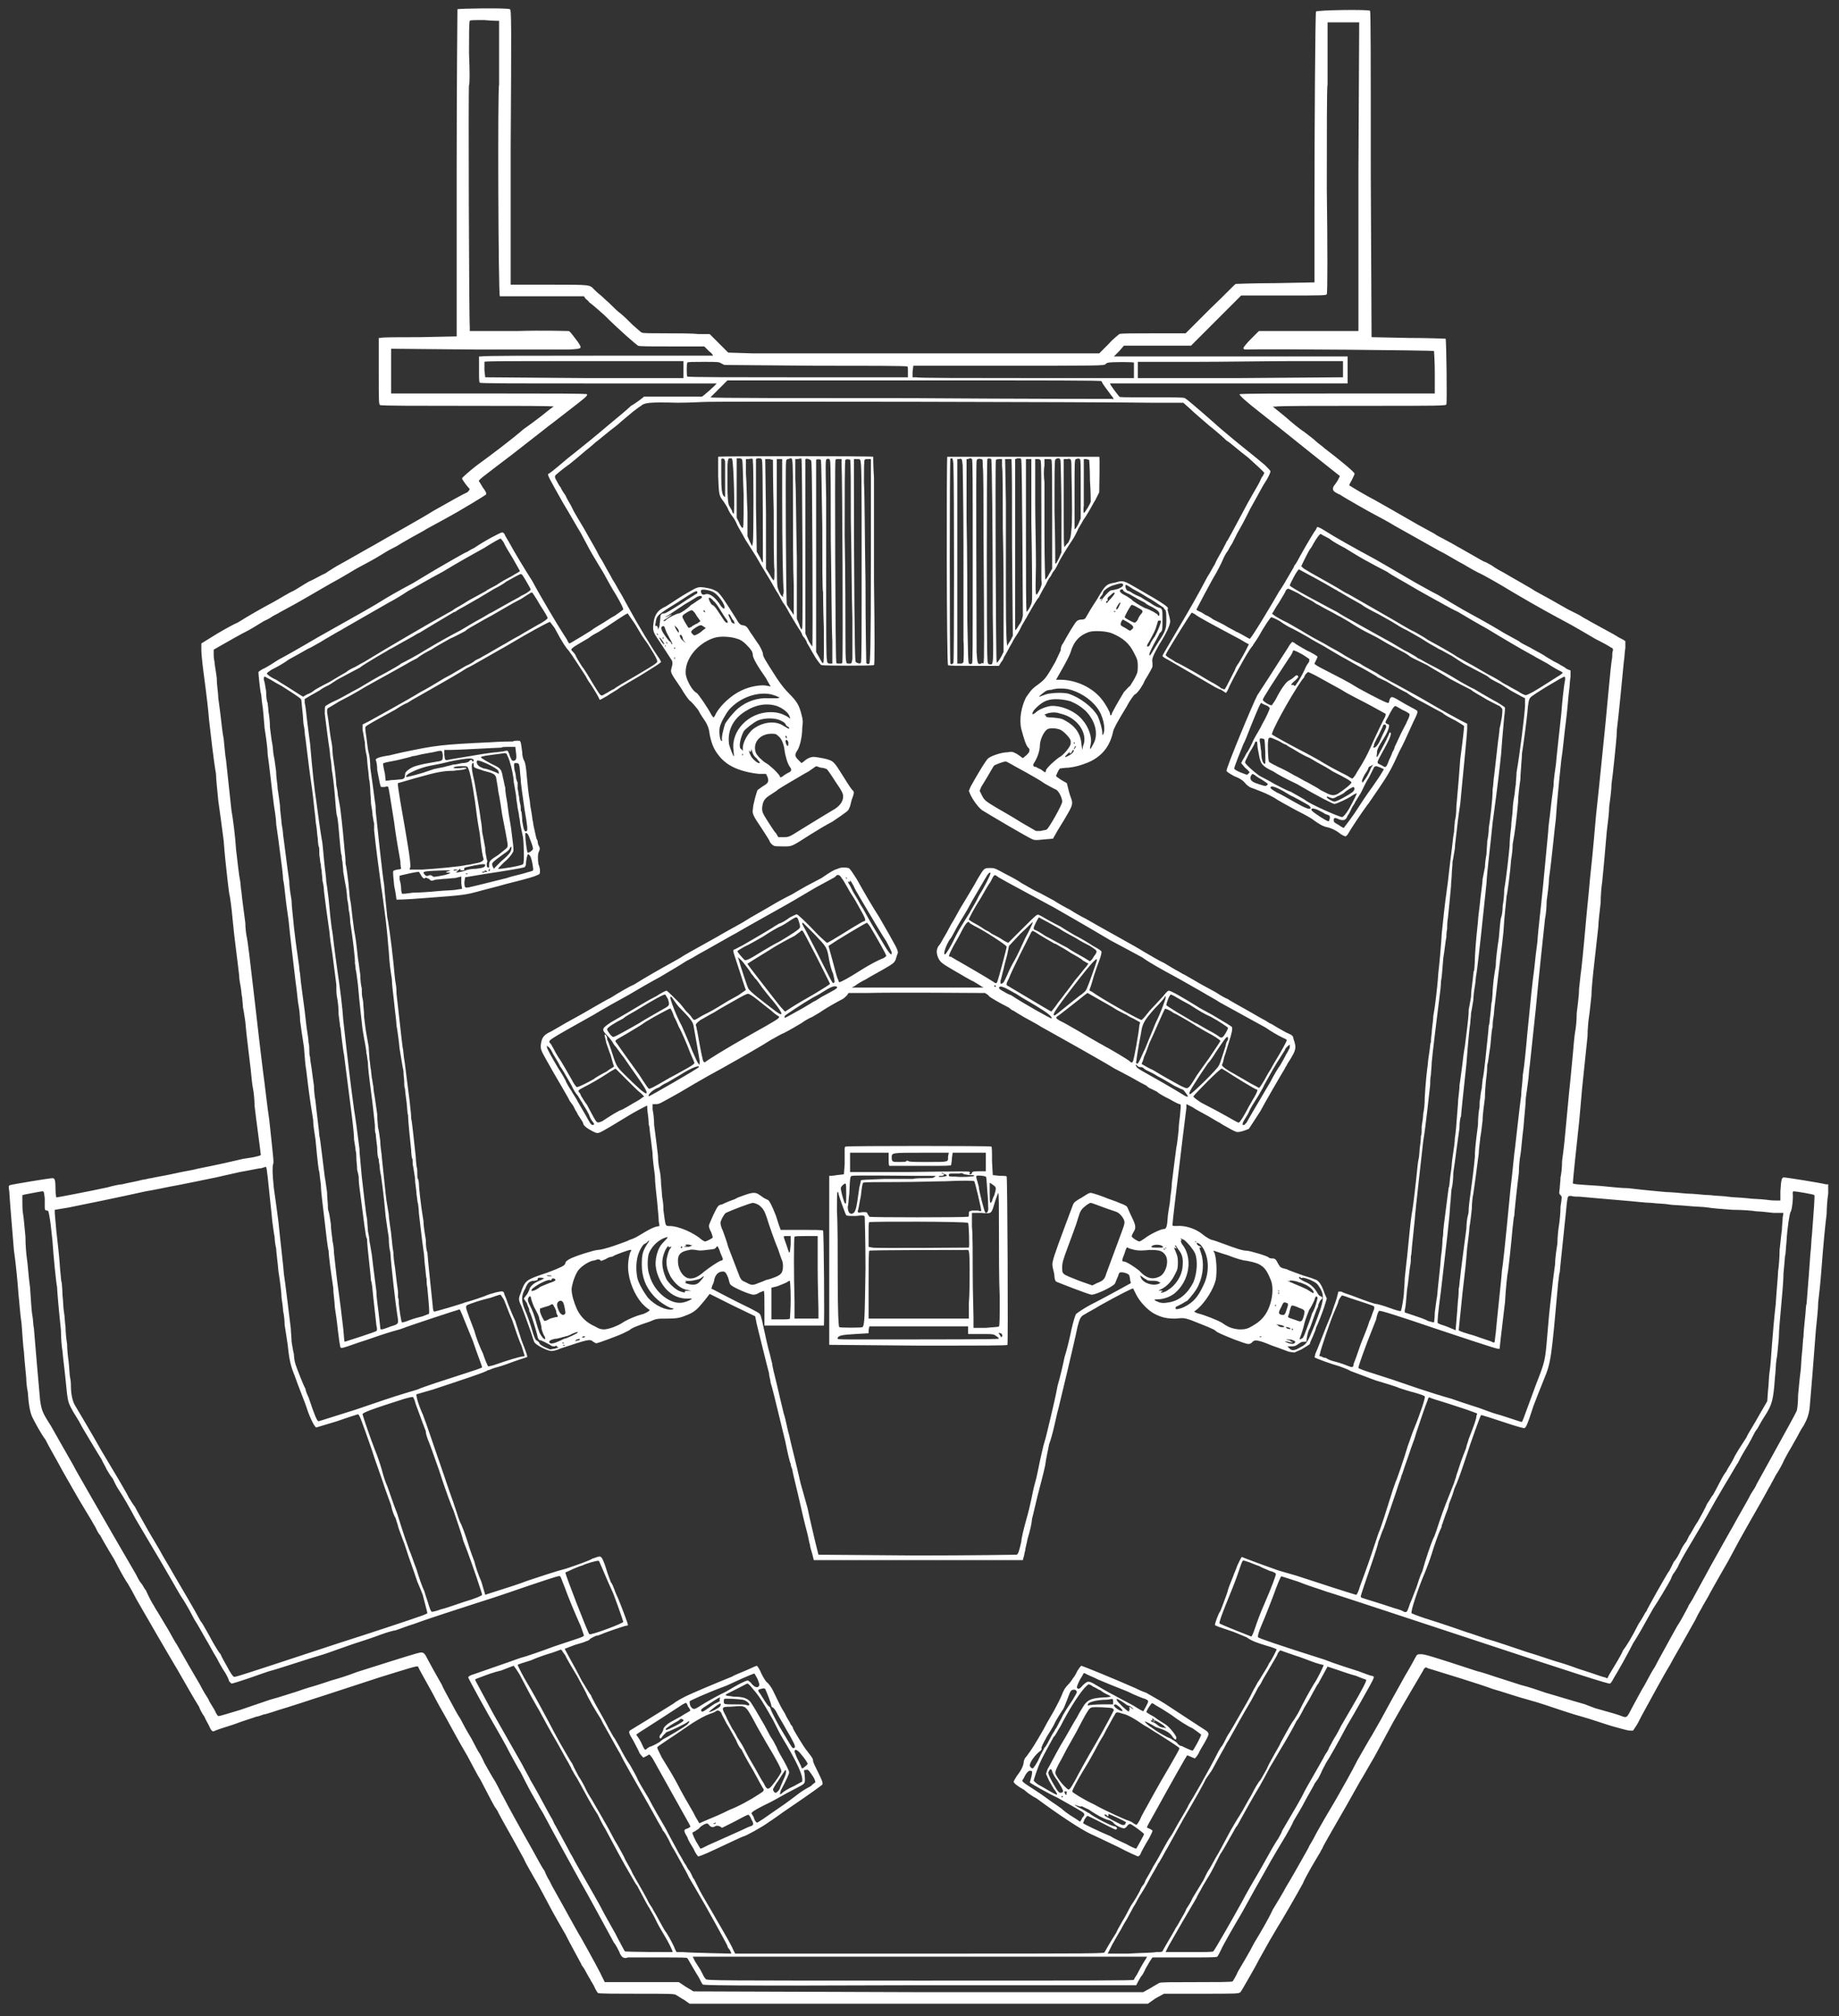 <?xml version="1.0" standalone="no"?>
<!DOCTYPE svg PUBLIC "-//W3C//DTD SVG 20010904//EN"
 "http://www.w3.org/TR/2001/REC-SVG-20010904/DTD/svg10.dtd">
<svg version="1.0" xmlns="http://www.w3.org/2000/svg"
 width="2384pt" height="2613pt" viewBox="0 0 2384 2613"
 preserveAspectRatio="xMidYMid meet">
<rect x="0" y="0" width="2384" height="2613" fill="#333333" stroke="none"/>
<g transform="translate(0,2613) scale(1,-1)"
fill="#ffffff" stroke="none">
<path d="M593 2601 c0 -1 -1 -96 -1 -213 l0 -211 -48 -1 c-27 0 -50 0 -51 -1
l-2 0 0 -43 c0 -40 0 -44 2 -44 1 -1 52 -1 113 -1 62 0 112 0 112 -1 -1 0 -6
-4 -11 -8 -6 -5 -18 -14 -28 -21 -15 -13 -40 -32 -62 -48 -10 -8 -18 -15 -18
-16 0 -1 2 -4 5 -8 l5 -6 -2 -3 c-1 -1 -3 -2 -3 -2 -1 0 -21 -11 -42 -23 -14
-9 -61 -35 -78 -45 -4 -2 -35 -20 -48 -27 -3 -2 -10 -6 -14 -9 -5 -2 -15 -8
-22 -11 -7 -4 -16 -10 -20 -12 -5 -2 -16 -9 -25 -14 -15 -8 -31 -17 -47 -27
-3 -1 -14 -7 -26 -14 l-21 -13 0 -8 c0 -4 1 -15 2 -23 6 -45 7 -56 8 -68 2
-18 6 -53 9 -70 0 -7 2 -23 3 -35 3 -22 4 -28 7 -52 1 -15 3 -33 5 -51 1 -8 2
-18 3 -21 2 -13 3 -23 4 -34 1 -13 7 -58 8 -68 0 -4 1 -10 2 -15 1 -5 1 -11 2
-14 0 -4 1 -9 1 -13 1 -4 2 -12 3 -18 1 -13 4 -37 7 -62 1 -10 2 -21 3 -25 1
-5 2 -15 2 -22 2 -18 8 -61 8 -63 1 -1 -1 -2 -6 -3 -3 -1 -11 -2 -17 -3 -38
-9 -56 -12 -60 -13 -2 -1 -16 -3 -29 -6 -13 -3 -27 -5 -30 -6 -3 0 -8 -2 -11
-2 -7 -2 -19 -4 -27 -6 -3 0 -12 -2 -19 -4 -23 -5 -65 -13 -66 -13 0 0 -1 4
-1 9 0 14 -1 16 -4 16 -4 0 -52 -8 -55 -9 -2 -1 -2 -1 -1 -8 1 -17 5 -63 6
-76 3 -21 5 -44 6 -58 1 -8 2 -25 4 -38 1 -13 2 -30 3 -36 1 -15 2 -22 3 -34
0 -5 1 -14 2 -18 1 -16 3 -27 6 -33 4 -8 11 -21 17 -29 6 -12 10 -18 23 -42 7
-12 18 -32 26 -45 8 -13 15 -25 16 -27 1 -2 3 -7 6 -10 2 -4 10 -18 18 -31 7
-14 15 -28 18 -32 3 -5 8 -14 11 -20 12 -21 41 -71 53 -91 11 -19 21 -37 28
-48 1 -3 4 -9 7 -13 2 -5 6 -11 7 -14 2 -4 3 -5 5 -5 1 1 13 5 26 9 13 5 27 9
29 10 2 0 7 2 10 3 3 0 16 5 30 9 13 4 28 9 34 11 13 4 55 18 86 28 42 13 48
15 50 14 0 -1 1 -2 1 -2 0 -1 2 -4 18 -33 5 -10 13 -24 17 -31 10 -18 15 -28
28 -50 6 -11 13 -25 17 -31 12 -23 18 -35 20 -37 1 -2 2 -3 2 -3 0 -1 10 -19
23 -42 1 -2 6 -11 11 -20 4 -9 11 -20 13 -24 6 -10 10 -18 17 -31 6 -11 6 -12
24 -43 7 -14 15 -28 17 -32 2 -4 4 -7 4 -8 1 -1 2 -3 3 -4 5 -9 7 -13 8 -14 0
-1 3 -5 5 -9 2 -5 5 -9 5 -9 1 -1 24 -1 51 -1 44 0 49 0 51 -2 2 -1 6 -4 10
-6 l7 -5 297 0 297 0 10 7 11 6 48 0 c45 0 49 0 51 2 1 1 5 8 9 15 4 7 11 19
15 27 4 7 10 18 14 25 4 7 9 15 10 17 4 6 26 44 33 57 2 5 5 10 6 12 2 4 12
21 15 26 1 1 2 4 4 7 1 3 7 13 12 22 14 24 23 40 37 65 5 8 11 19 14 24 5 8
10 18 29 53 13 23 36 62 39 67 1 3 3 4 4 4 1 -1 4 -2 8 -3 13 -4 59 -18 78
-25 11 -3 31 -10 46 -14 15 -4 32 -10 38 -12 6 -2 21 -7 32 -10 11 -3 28 -9
38 -12 11 -3 21 -6 24 -6 l4 0 4 6 c2 3 5 9 7 13 8 15 34 62 35 63 0 0 2 3 4
7 2 4 8 14 13 23 5 9 13 23 18 32 4 9 9 16 9 17 0 0 3 5 7 12 3 6 10 18 15 27
11 19 10 17 26 47 15 27 28 49 35 62 3 6 6 10 6 11 0 0 3 5 6 11 4 6 9 15 11
20 2 4 5 9 6 11 2 3 4 7 12 21 3 6 6 11 7 12 5 9 7 15 8 24 1 11 6 72 8 100 1
11 3 27 3 36 1 8 3 26 4 40 3 39 5 59 7 75 0 8 1 20 2 26 l0 12 -3 0 c-7 2
-52 9 -54 9 -3 0 -4 -1 -5 -18 l0 -12 -4 0 c-2 0 -8 0 -14 1 -7 1 -18 1 -25 2
-8 1 -19 1 -25 2 -6 1 -16 1 -23 2 -7 0 -21 2 -30 2 -10 1 -23 2 -27 2 -10 1
-24 2 -49 5 -9 0 -26 2 -37 3 -30 2 -36 2 -35 4 0 3 4 42 8 78 1 12 3 32 4 45
2 20 3 28 7 67 0 8 1 20 2 26 1 6 2 18 3 26 0 8 2 28 4 45 2 17 4 37 5 45 0 7
2 21 3 31 0 9 1 21 2 27 1 9 3 31 6 66 1 9 3 22 3 31 1 8 3 21 3 29 1 8 3 24
4 35 1 11 3 27 3 36 2 15 7 67 9 88 1 5 1 13 2 18 l0 9 -3 2 c-2 1 -6 3 -9 5
-3 2 -11 6 -18 10 -7 4 -15 8 -18 10 -4 2 -9 5 -12 7 -4 2 -10 5 -14 7 -12 7
-39 22 -43 24 -4 3 -31 18 -41 24 -4 2 -11 6 -15 9 -5 3 -9 5 -10 5 0 0 -4 2
-30 17 -4 2 -12 7 -18 10 -7 4 -14 7 -16 9 -2 1 -13 7 -22 12 -24 14 -49 28
-56 32 -10 5 -30 17 -33 19 0 0 1 3 3 6 2 4 4 8 4 9 0 2 -18 17 -39 33 -3 3
-8 6 -11 9 -3 3 -10 8 -15 12 -5 3 -16 12 -25 20 l-16 13 4 0 c2 1 52 1 112 1
100 0 109 0 109 2 1 2 0 84 -1 85 0 0 -22 1 -48 1 l-48 1 -1 211 c0 155 0 211
-1 212 -1 2 -69 1 -70 -1 -1 -2 -2 -152 -2 -259 l0 -92 -51 -1 c-28 0 -51 -1
-51 -1 -1 0 -15 -15 -33 -32 l-32 -32 -41 0 c-27 0 -43 0 -45 -1 -1 -1 -8 -6
-14 -13 l-12 -12 -209 0 c-115 0 -223 0 -240 0 l-32 1 -12 12 -12 12 -15 0
c-8 1 -27 1 -43 1 -17 0 -29 0 -30 1 -1 0 -6 5 -12 10 -5 5 -12 12 -16 15 -3
2 -9 8 -12 11 -4 4 -10 9 -13 12 -4 3 -8 7 -9 8 -6 6 -3 6 -58 6 l-50 0 0 178
c1 158 1 179 -1 179 -3 2 -67 1 -68 0z m54 -15 c0 -1 0 -82 0 -83 -2 -2 -1
-273 1 -274 0 0 25 0 55 0 l54 0 2 -3 c1 -1 4 -3 5 -5 2 -1 11 -9 19 -16 20
-20 41 -38 44 -40 1 -1 14 -1 44 -1 l42 0 6 -6 c4 -3 6 -6 5 -6 -1 0 -68 0
-149 0 -82 0 -150 0 -151 -1 l-3 0 0 -16 c0 -13 0 -17 1 -18 1 -1 39 -1 154
-1 84 0 153 0 153 0 -1 -2 -18 -17 -19 -17 -1 0 -18 0 -38 0 l-37 0 -5 -4 c-3
-2 -8 -6 -12 -8 -6 -6 -20 -17 -40 -34 -7 -6 -17 -14 -22 -18 -6 -5 -15 -12
-20 -16 -20 -17 -24 -20 -25 -20 -2 -1 1 -6 19 -38 8 -13 18 -31 23 -39 5 -9
11 -21 14 -26 3 -5 10 -17 15 -25 5 -9 12 -22 16 -28 7 -12 10 -18 10 -20 0 0
-5 -4 -11 -8 -6 -3 -14 -9 -18 -11 -5 -3 -10 -6 -11 -7 -1 -1 -8 -5 -16 -10
-7 -4 -13 -8 -14 -8 0 0 -2 2 -3 5 -2 3 -5 8 -7 11 -4 6 -28 46 -38 65 -9 14
-23 37 -30 50 -3 5 -6 10 -6 11 -1 1 -2 2 -3 2 -2 0 -23 -11 -36 -20 -2 -1 -6
-3 -9 -5 -3 -1 -13 -7 -22 -12 -9 -5 -31 -18 -49 -29 -19 -10 -36 -20 -39 -22
-11 -7 -27 -16 -84 -48 -22 -13 -45 -26 -51 -29 -6 -4 -14 -9 -18 -11 -5 -2
-8 -5 -8 -5 0 -3 2 -22 3 -27 1 -2 1 -9 2 -15 1 -5 2 -19 3 -31 2 -12 4 -27 4
-34 2 -13 5 -42 8 -65 1 -7 3 -18 3 -25 1 -8 3 -20 4 -29 3 -22 5 -38 5 -43 1
-3 2 -13 3 -22 1 -10 3 -23 4 -30 2 -21 6 -53 9 -79 2 -13 3 -28 4 -32 1 -5 2
-14 2 -20 1 -7 3 -22 5 -34 1 -13 2 -26 3 -30 3 -26 5 -39 6 -46 1 -5 2 -13 3
-19 0 -7 2 -18 3 -25 3 -32 4 -40 5 -42 0 -1 1 -9 2 -17 0 -9 3 -30 5 -48 2
-18 4 -35 5 -37 0 -3 1 -12 2 -20 1 -8 3 -21 4 -28 0 -7 2 -19 2 -25 1 -6 3
-20 4 -30 3 -24 3 -23 5 -23 2 0 11 3 22 7 10 3 26 9 36 12 9 3 18 5 20 6 10
4 74 25 75 25 0 0 3 -6 6 -14 3 -7 8 -20 11 -27 5 -15 12 -33 12 -34 0 -1 -10
-4 -22 -8 -28 -9 -53 -17 -62 -21 -4 -1 -13 -4 -20 -6 -7 -2 -34 -11 -60 -20
-26 -8 -47 -15 -48 -15 -2 0 -5 7 -13 31 -2 4 -4 9 -4 11 -3 5 -11 26 -13 32
-1 3 -2 9 -2 13 -1 3 -2 11 -3 16 0 5 -1 13 -1 17 -1 8 -8 66 -9 71 0 4 -5 46
-7 67 -2 16 -4 30 -6 44 -2 19 -2 28 -1 31 1 3 1 2 -5 58 -2 12 -6 48 -8 62
-2 17 -4 32 -6 50 -2 19 -7 60 -12 103 -1 7 -2 16 -3 21 -1 4 -2 13 -2 19 -2
16 -4 29 -5 40 -1 4 -1 12 -2 16 -1 4 -3 22 -5 39 -1 17 -4 40 -6 51 -2 19 -5
47 -7 65 -1 5 -2 17 -3 27 -2 10 -3 23 -4 30 -1 7 -2 17 -3 23 0 6 -2 17 -2
26 -1 9 -3 18 -3 22 -1 3 -1 8 -1 10 l0 5 14 8 c7 4 21 12 31 17 9 5 18 11 20
12 2 1 7 3 11 6 3 2 8 4 9 5 2 1 11 6 22 12 30 17 41 24 56 32 7 4 17 10 22
13 13 7 21 11 34 19 6 4 14 8 18 10 6 4 33 19 35 20 1 1 18 10 27 15 24 13 53
31 54 32 1 1 0 4 -4 9 -2 3 -4 7 -5 8 -1 2 1 3 43 35 19 15 40 31 46 36 7 5
18 14 26 20 22 17 26 20 25 22 0 1 -48 1 -118 1 -65 0 -122 0 -127 0 l-9 0 0
29 0 29 108 -1 c60 0 115 0 123 0 17 1 17 1 11 10 -10 13 -10 14 -13 14 -2 0
-31 1 -65 0 l-62 0 0 5 c-1 8 -2 314 -1 314 1 0 1 18 0 41 0 22 0 41 1 42 0 1
5 1 19 1 10 -1 19 -1 19 -1z m1114 -195 c0 -107 0 -197 0 -200 l0 -7 -65 0
-64 0 -10 -10 c-6 -6 -10 -11 -10 -12 0 -2 1 -2 6 -2 18 1 241 -1 241 -2 0 0
1 -13 1 -28 l0 -27 -127 0 c-69 0 -126 0 -126 -1 -1 -1 9 -10 27 -24 23 -18
29 -23 69 -55 l34 -27 -3 -6 c-2 -3 -4 -6 -5 -7 -2 -4 -1 -6 2 -8 2 -1 5 -3 6
-3 4 -3 39 -23 47 -27 4 -2 15 -8 25 -14 23 -13 50 -28 57 -32 6 -3 6 -3 25
-14 6 -3 17 -10 25 -14 7 -3 28 -15 46 -26 34 -20 49 -28 75 -42 7 -4 21 -12
31 -18 10 -5 19 -10 20 -11 3 -1 3 -2 3 -4 -1 -2 -1 -6 -1 -9 -1 -4 -3 -24 -5
-46 -2 -22 -5 -54 -7 -72 -4 -40 -7 -69 -9 -87 -4 -47 -6 -65 -8 -84 -1 -13
-3 -31 -4 -42 -2 -22 -5 -56 -7 -73 -1 -6 -2 -18 -3 -26 0 -9 -2 -22 -3 -31 0
-9 -1 -19 -2 -24 -1 -5 -2 -18 -3 -29 -3 -32 -4 -42 -5 -51 -1 -10 -2 -22 -5
-53 -1 -12 -3 -28 -4 -35 0 -8 -1 -17 -2 -21 0 -4 -1 -11 -1 -14 -1 -7 -1 -7
1 -9 2 -2 2 -2 0 -15 0 -7 -1 -18 -2 -24 -1 -6 -2 -16 -2 -23 -1 -7 -3 -19 -3
-27 -1 -8 -3 -22 -4 -32 -4 -33 -5 -47 -6 -59 -3 -36 -3 -35 -15 -66 -6 -16
-12 -33 -14 -38 -2 -6 -4 -10 -4 -10 -1 0 -7 2 -13 4 -6 2 -15 5 -19 6 -4 1
-15 5 -23 8 -9 3 -25 8 -36 12 -11 3 -30 9 -42 13 -38 13 -41 14 -60 20 -10 3
-18 6 -19 7 0 2 3 11 12 35 4 10 9 23 11 28 1 6 3 11 4 11 1 1 29 -8 73 -23
81 -27 82 -27 83 -26 0 1 2 18 7 60 1 18 3 37 4 41 1 7 4 34 6 57 1 6 1 12 2
14 0 3 3 32 6 56 0 8 1 18 2 23 1 5 2 21 4 36 1 14 3 31 3 38 1 6 2 15 3 22 1
6 1 14 2 19 1 9 5 46 8 75 4 43 10 99 12 117 1 4 2 14 2 22 1 8 3 21 3 29 4
28 7 63 9 78 1 16 3 38 7 76 2 12 4 35 6 50 2 15 3 32 4 39 1 6 1 14 2 19 l0
8 -5 2 c-2 2 -6 4 -8 5 -1 1 -5 3 -9 5 -3 2 -9 5 -13 8 -5 3 -13 7 -18 10 -6
3 -12 6 -14 8 -2 1 -11 6 -20 11 -8 5 -27 16 -42 24 -15 8 -34 20 -43 25 -10
5 -20 11 -24 13 -4 2 -29 17 -57 33 -28 15 -56 31 -62 35 -11 7 -14 8 -14 6 0
0 -1 -3 -3 -5 -4 -6 -19 -32 -22 -38 -1 -2 -3 -5 -4 -6 0 -1 -3 -6 -6 -11 -3
-5 -9 -16 -14 -23 -4 -7 -14 -24 -22 -37 -8 -13 -15 -24 -16 -24 0 0 -4 2 -9
5 -4 2 -7 4 -8 4 0 0 -5 3 -11 6 -6 4 -15 8 -19 10 -4 3 -8 5 -8 5 -1 0 -4 2
-7 4 -4 2 -7 3 -7 4 0 0 17 33 26 48 2 4 6 11 8 16 2 5 5 10 6 11 1 1 3 6 6
10 2 4 5 10 7 14 4 7 6 10 17 32 13 23 15 28 21 37 3 5 5 10 5 11 0 1 -3 4 -7
8 -14 12 -31 25 -44 36 -7 6 -17 14 -21 18 -25 22 -37 32 -39 33 -2 1 -14 1
-43 1 -38 0 -42 0 -42 1 -1 1 -4 5 -7 9 -3 4 -5 7 -5 8 0 0 69 0 154 0 84 0
153 0 154 0 0 1 0 34 0 35 -1 0 -241 0 -286 0 -9 0 -17 0 -17 0 0 0 3 3 7 7
l6 7 44 0 43 0 33 33 32 32 55 0 c52 0 56 0 56 2 1 1 1 62 0 136 0 74 0 135 1
135 0 0 0 18 0 40 l0 41 20 0 21 0 -1 -193z m-875 -257 l0 -11 -129 0 -128 1
-1 9 c0 5 0 10 0 11 1 1 21 1 129 1 l129 0 0 -11z m855 0 l0 -10 -133 -1 c-73
0 -133 0 -133 0 0 0 0 5 0 11 l0 10 71 0 c39 0 98 1 133 1 l62 0 0 -11z m-806
8 l4 -2 118 -1 c64 0 118 0 119 -1 1 0 1 -2 1 -7 l0 -7 -143 0 c-78 0 -143 0
-143 1 -1 0 -1 17 0 18 0 1 8 1 20 1 20 0 21 0 24 -2z m535 1 c0 0 0 -5 0 -10
l0 -10 -139 0 c-76 0 -141 0 -143 1 l-5 0 0 7 1 8 123 0 c114 0 125 0 126 2 0
0 2 2 4 2 4 1 33 1 33 0z m-42 -24 c0 -1 1 -2 1 -2 0 -1 6 -9 12 -17 3 -3 3
-6 1 -4 -1 0 -118 0 -261 1 -143 0 -260 0 -260 1 0 0 5 5 11 11 l11 11 7 0 c3
0 112 0 241 0 171 0 236 0 237 -1z m64 -28 l42 0 9 -8 c5 -5 17 -15 25 -22 9
-7 19 -16 22 -19 4 -2 16 -13 28 -22 11 -10 21 -19 21 -20 0 0 -1 -2 -2 -4 -1
-1 -2 -3 -2 -3 0 0 -2 -5 -5 -10 -3 -5 -8 -14 -12 -21 -21 -39 -27 -51 -28
-51 0 -1 -3 -6 -6 -12 -4 -7 -8 -14 -9 -17 -2 -3 -6 -11 -10 -17 -12 -23 -23
-42 -36 -64 -14 -24 -22 -37 -22 -38 0 -1 3 -3 7 -5 10 -6 21 -12 50 -29 7 -4
12 -7 12 -7 1 0 3 -2 7 -3 3 -2 6 -4 6 -4 1 0 3 4 5 9 12 24 27 50 30 52 0 1
4 6 7 11 9 16 16 26 17 26 1 0 6 -2 11 -5 4 -3 12 -8 17 -10 4 -2 13 -7 20
-11 6 -4 16 -9 21 -12 5 -3 15 -9 22 -13 6 -3 19 -11 29 -16 10 -6 18 -10 18
-11 1 0 6 -3 11 -5 15 -9 21 -12 27 -15 2 -2 12 -8 22 -13 9 -5 20 -11 24 -13
3 -3 11 -7 17 -10 5 -3 10 -6 11 -7 0 -2 -1 -13 -5 -43 -1 -14 -3 -40 -5 -61
0 -8 -1 -16 -2 -19 0 -3 -1 -9 -1 -14 -1 -4 -2 -15 -3 -23 -1 -8 -3 -23 -4
-33 -1 -11 -3 -22 -3 -24 -1 -5 -5 -41 -6 -52 0 -3 -1 -15 -2 -27 -1 -13 -3
-27 -3 -32 -1 -11 -3 -32 -6 -48 0 -7 -2 -16 -2 -22 -1 -6 -1 -11 -1 -12 -1 0
-1 -6 -2 -12 -1 -6 -2 -14 -2 -16 -1 -7 -3 -24 -4 -43 0 -9 -1 -18 -2 -21 0
-4 -1 -11 -2 -17 0 -6 0 -12 -1 -12 0 0 0 -6 -1 -12 -1 -6 -1 -15 -2 -18 -1
-4 -2 -16 -3 -25 -3 -28 -5 -42 -6 -47 -1 -5 -4 -35 -6 -56 -1 -7 -2 -19 -3
-27 0 -7 -1 -15 -1 -18 0 -5 -3 -23 -4 -24 0 -1 -7 1 -15 4 -8 3 -16 5 -17 5
-2 0 -11 3 -32 11 -6 2 -12 4 -13 5 l-4 0 -2 -8 c-1 -4 -5 -14 -7 -21 -3 -7
-6 -15 -7 -17 -2 -5 -12 -31 -14 -35 0 -2 -1 -4 -1 -4 0 -1 22 -9 33 -12 2 -1
9 -3 14 -6 5 -2 19 -7 32 -12 13 -4 27 -8 31 -10 3 -1 12 -4 20 -6 7 -2 13 -4
13 -5 1 -1 -5 -20 -14 -42 -3 -7 -6 -17 -8 -22 -5 -17 -15 -46 -16 -47 0 -1
-3 -8 -5 -15 -6 -19 -14 -45 -17 -51 -2 -6 -8 -24 -9 -27 -1 -3 -5 -15 -15
-42 -2 -7 -4 -11 -5 -11 -1 0 -54 17 -78 25 -10 3 -18 5 -24 7 -3 1 -14 5 -25
9 -11 4 -21 8 -21 8 -1 0 -3 -5 -6 -11 -2 -6 -5 -12 -5 -13 -4 -10 -7 -17 -8
-22 -3 -8 -6 -17 -9 -24 -3 -4 -7 -16 -7 -18 0 -1 6 -3 24 -9 7 -3 15 -6 17
-7 7 -5 13 -7 26 -11 7 -2 13 -4 13 -5 0 0 -6 -13 -10 -18 -1 -3 -5 -9 -8 -14
-3 -5 -6 -10 -7 -11 0 -1 -4 -7 -7 -13 -3 -7 -11 -20 -16 -29 -5 -9 -12 -21
-16 -27 -3 -6 -6 -12 -7 -13 -2 -2 -3 -5 -4 -6 -13 -26 -35 -64 -39 -70 -1 -3
-6 -11 -10 -18 -5 -8 -10 -18 -12 -21 -5 -7 -7 -11 -12 -20 -2 -4 -7 -13 -12
-21 -4 -8 -9 -16 -10 -18 -1 -3 -2 -5 -3 -6 -1 -1 -3 -4 -4 -7 -2 -4 -7 -13
-12 -20 -4 -8 -9 -17 -11 -20 -2 -4 -6 -10 -8 -15 -7 -11 -14 -23 -15 -25 0
-2 -3 -2 -240 -2 l-239 0 -3 6 c-1 3 -10 19 -20 36 -9 16 -20 34 -23 40 -3 6
-6 12 -7 14 -1 1 -2 3 -3 5 0 1 -2 4 -3 6 -2 2 -4 6 -5 8 -2 2 -5 9 -9 15 -3
6 -11 20 -17 32 -7 12 -17 29 -22 39 -6 10 -12 20 -14 24 -1 3 -6 12 -10 19
-5 7 -11 18 -14 24 -3 5 -6 11 -7 12 -1 1 -4 7 -7 12 -4 8 -9 17 -17 31 -2 4
-5 9 -6 12 -2 2 -7 11 -12 19 -4 8 -11 21 -15 28 l-7 13 13 5 c7 2 14 4 15 5
1 0 4 1 5 3 2 1 5 3 8 4 3 0 6 2 7 2 1 1 30 11 32 11 1 0 2 0 2 1 0 2 -10 28
-13 35 -2 4 -4 9 -5 12 -1 2 -2 6 -4 8 -1 3 -4 10 -6 17 -2 7 -5 14 -6 15 -2
2 -2 2 -6 1 -3 -1 -5 -2 -6 -2 -2 -2 -22 -9 -34 -13 -12 -3 -36 -11 -51 -16
-7 -3 -29 -10 -48 -16 l-6 -2 -5 17 c-4 9 -8 21 -9 26 -2 5 -6 16 -9 26 -3 9
-7 21 -10 26 -2 5 -7 22 -13 38 -5 15 -11 32 -13 38 -2 6 -7 20 -11 32 -4 12
-9 26 -11 31 -6 13 -9 25 -8 26 1 0 10 3 21 6 39 13 70 23 71 25 1 0 4 1 6 2
2 1 11 3 19 6 13 5 23 8 26 9 1 0 1 2 -7 22 -2 7 -6 18 -8 25 -3 6 -7 16 -9
21 -2 6 -4 11 -5 13 -1 5 -2 5 -11 3 -4 -1 -11 -3 -15 -5 -14 -5 -21 -7 -25
-8 -2 -1 -12 -4 -22 -7 -10 -3 -18 -5 -18 -5 -1 0 -2 3 -2 7 -1 10 -7 66 -7
70 -1 1 -2 8 -2 16 -1 7 -3 17 -3 24 -4 24 -6 45 -6 49 0 3 -1 5 -1 6 -1 0 -1
3 -1 6 0 4 0 8 -1 10 0 2 -1 7 -1 12 -2 17 -5 49 -6 50 0 0 0 6 -1 13 -1 12
-2 17 -5 41 -1 7 -2 18 -3 23 -1 5 -1 12 -2 15 -1 6 -6 54 -8 70 0 2 0 8 -1
13 -1 4 -2 17 -3 27 -3 29 -7 56 -8 59 0 1 -1 10 -2 20 -1 10 -2 20 -2 22 -2
10 -10 86 -11 96 0 2 0 8 -1 12 -2 16 -4 30 -6 44 0 7 -1 16 -2 19 -1 3 -2 12
-3 20 -2 13 -2 14 0 15 2 2 17 10 37 21 6 4 13 8 16 9 2 1 6 4 10 6 21 12 37
21 49 28 7 4 15 9 18 11 3 1 13 7 22 12 9 5 19 11 21 12 2 1 9 5 14 8 20 12
49 28 51 28 0 0 3 -4 6 -8 10 -19 15 -26 18 -29 4 -5 16 -24 22 -33 2 -4 4 -7
4 -7 1 -1 10 -15 13 -21 1 -2 1 -3 2 -3 0 0 4 2 9 5 4 3 12 7 17 11 5 3 15 9
22 13 7 4 16 10 21 13 5 3 9 6 10 7 0 0 -1 2 -2 4 -10 14 -29 46 -41 68 -4 7
-8 15 -10 18 -2 3 -6 11 -10 17 -3 6 -8 14 -10 18 -2 4 -5 9 -7 12 -6 12 -10
18 -20 36 -6 10 -12 20 -13 22 -1 2 -3 6 -4 8 -1 2 -5 8 -7 13 -3 4 -6 9 -6
10 -1 1 -3 4 -5 8 -3 5 -3 6 -2 8 1 1 9 8 19 15 10 8 20 17 24 20 4 3 9 8 12
10 12 10 21 17 25 20 9 8 13 11 20 17 4 3 9 7 11 8 4 4 11 5 47 4 16 0 31 1
34 1 6 1 523 0 580 -1z m231 -176 c5 -4 14 -9 20 -12 5 -3 16 -10 25 -15 9 -5
22 -12 30 -16 7 -5 22 -13 32 -19 10 -6 23 -13 30 -17 6 -3 19 -11 30 -16 10
-6 27 -16 38 -22 18 -11 45 -27 60 -35 3 -2 11 -6 18 -10 6 -4 13 -8 15 -9 3
-1 5 -3 5 -3 0 0 -3 -3 -7 -5 -8 -5 -20 -13 -32 -20 -4 -2 -8 -4 -9 -4 -1 0
-6 2 -10 5 -4 2 -9 5 -11 6 -1 1 -6 3 -9 5 -4 3 -13 8 -19 11 -10 6 -26 15
-37 21 -2 1 -5 3 -8 5 -3 2 -12 7 -19 11 -7 4 -15 8 -16 9 -1 1 -8 5 -15 9 -7
3 -18 10 -25 14 -14 8 -52 30 -61 35 -3 1 -9 5 -14 8 -10 6 -36 20 -42 24 -2
1 -4 3 -5 4 0 1 9 19 11 22 1 1 3 4 5 8 4 7 8 12 9 12 0 0 5 -3 11 -6z m-1070
-5 c1 -3 7 -13 12 -21 5 -9 9 -16 9 -16 0 -1 -5 -3 -11 -7 -6 -3 -15 -8 -19
-11 -5 -3 -12 -6 -14 -8 -9 -5 -13 -7 -22 -12 -5 -3 -11 -7 -15 -9 -4 -2 -7
-5 -8 -5 -1 -1 -4 -2 -7 -4 -22 -12 -80 -46 -106 -62 -6 -3 -12 -7 -15 -8 -2
-1 -6 -3 -8 -5 -2 -1 -12 -7 -22 -13 -10 -5 -19 -10 -20 -11 -2 -2 -6 -4 -9
-5 l-5 -3 -5 3 c-3 2 -8 5 -11 7 -6 4 -10 6 -19 12 -7 3 -12 7 -12 8 0 1 3 3
6 5 4 2 14 7 22 13 9 5 20 11 25 14 5 2 11 6 15 8 5 3 8 5 22 13 2 1 9 5 14 8
12 7 35 20 54 31 8 4 19 11 25 15 6 3 26 15 45 25 18 11 43 25 54 31 11 7 20
12 21 12 0 0 2 -2 4 -5z m1055 -48 c13 -7 24 -14 25 -14 1 -1 3 -2 5 -3 11 -7
27 -15 29 -17 1 -1 10 -6 20 -11 9 -5 18 -10 21 -12 2 -1 9 -6 16 -9 7 -4 18
-10 24 -14 6 -4 14 -8 17 -10 3 -1 11 -6 17 -9 6 -4 15 -10 19 -12 15 -8 27
-14 28 -15 2 -2 3 -3 17 -10 5 -3 12 -8 16 -10 4 -2 9 -5 11 -6 l4 -2 0 -10
c-1 -16 -7 -63 -11 -86 0 -5 -1 -12 -1 -16 -1 -4 -1 -10 -2 -15 -1 -5 -2 -13
-2 -17 0 -5 -2 -16 -2 -23 -1 -7 -2 -18 -2 -24 -1 -11 -4 -40 -7 -57 0 -7 -1
-16 -2 -21 0 -6 -1 -13 -2 -15 -1 -3 -2 -15 -3 -27 -2 -13 -4 -28 -4 -36 -3
-18 -3 -20 -4 -32 0 -6 -1 -12 -1 -14 -1 -2 -1 -10 -2 -17 -1 -7 -1 -13 -2
-14 0 -2 -1 -11 -2 -21 -4 -39 -5 -45 -6 -49 0 -2 -1 -8 -1 -11 -1 -4 -2 -10
-2 -13 -1 -3 -1 -9 -1 -12 -1 -4 -2 -14 -2 -23 -4 -30 -4 -35 -4 -41 -1 -12
-4 -36 -6 -50 -1 -7 -2 -15 -2 -17 0 -2 0 -6 -1 -9 -1 -3 -2 -11 -2 -17 -5
-38 -7 -53 -8 -63 -1 -6 -1 -13 -2 -15 0 -2 0 -9 -1 -16 -1 -16 -3 -37 -3 -38
-1 0 -2 1 -5 2 -2 1 -7 3 -10 4 -4 1 -8 3 -8 3 -1 1 0 12 4 42 7 61 11 92 12
112 1 7 1 17 2 21 1 3 2 13 2 20 1 7 3 20 4 29 1 8 3 21 4 29 0 7 1 14 2 15 0
2 3 32 7 68 2 27 4 47 5 53 0 3 1 9 1 13 1 4 2 12 3 17 0 4 1 13 2 18 1 5 1
12 2 16 2 12 9 78 13 117 1 18 5 48 8 79 7 51 9 70 11 89 2 28 3 35 4 48 1 6
1 12 1 12 -1 1 -8 6 -16 10 -9 5 -19 11 -24 14 -5 2 -13 7 -17 9 -5 3 -10 6
-10 6 -3 2 -21 12 -31 17 -6 3 -12 7 -15 8 -2 2 -8 5 -13 8 -5 2 -14 8 -21 12
-13 7 -27 15 -45 25 -5 3 -17 9 -26 15 -10 5 -24 13 -32 17 -24 13 -28 16 -29
17 0 2 10 21 12 21 0 0 11 -6 24 -13z m-1031 6 c1 -1 11 -18 11 -19 0 -1 -3
-3 -6 -5 -4 -2 -8 -4 -9 -5 -17 -9 -25 -14 -36 -20 -3 -1 -10 -6 -16 -9 -6 -3
-17 -10 -24 -14 -8 -4 -28 -15 -43 -24 -16 -10 -30 -17 -30 -17 0 0 -2 -1 -4
-2 -2 -2 -11 -7 -20 -12 -10 -5 -25 -14 -35 -20 -10 -5 -23 -13 -30 -16 -7 -3
-13 -7 -13 -7 -1 -1 -1 -4 -1 -10 1 -8 5 -40 6 -45 0 -1 1 -6 1 -10 1 -5 2
-13 2 -17 1 -5 3 -20 4 -33 1 -13 2 -26 3 -28 1 -3 2 -15 3 -27 1 -12 2 -23 3
-24 0 -1 0 -5 1 -8 0 -3 1 -9 1 -13 1 -5 2 -13 3 -17 1 -5 2 -13 2 -17 1 -5 2
-11 2 -15 1 -4 2 -11 2 -16 3 -19 7 -51 6 -53 0 0 1 -4 1 -8 1 -3 2 -13 3 -20
2 -24 5 -49 6 -58 1 -5 2 -13 3 -17 1 -5 2 -12 2 -14 1 -3 1 -8 2 -12 0 -6 1
-15 4 -38 2 -14 4 -34 5 -43 0 -5 0 -10 1 -11 0 -2 1 -10 2 -18 0 -8 1 -15 2
-15 0 0 0 -4 1 -8 0 -3 1 -10 2 -14 1 -9 3 -19 6 -53 1 -8 3 -20 4 -27 0 -8 1
-16 2 -19 1 -17 7 -69 9 -81 2 -12 2 -12 -8 -15 -13 -5 -14 -5 -14 -2 0 1 -1
9 -2 18 -1 9 -3 21 -3 29 -4 31 -5 39 -6 48 -1 5 -2 13 -3 17 0 3 -1 9 -2 13
0 4 -1 11 -1 15 -1 5 -2 12 -2 14 -1 6 -2 17 -5 42 -2 24 -3 30 -3 36 -3 24
-5 39 -7 51 -5 36 -9 71 -14 116 -1 16 -4 40 -8 67 -1 8 -3 21 -4 30 -1 9 -2
18 -3 22 -1 7 -2 17 -4 38 -1 7 -2 17 -3 22 0 5 -2 18 -3 29 -1 11 -2 23 -3
27 -2 11 -5 34 -7 49 -2 12 -5 38 -8 74 -1 8 -3 22 -4 31 -1 9 -2 19 -3 22 l0
5 5 3 c3 2 9 5 14 8 4 3 8 5 10 6 1 0 7 4 13 8 11 6 17 9 30 16 2 2 12 8 22
14 9 5 17 10 17 10 1 0 7 4 29 16 2 1 6 4 9 5 5 3 23 14 40 24 3 2 5 3 6 3 0
0 4 3 10 6 16 9 28 16 41 24 6 3 13 7 15 9 5 3 18 10 19 10 0 0 1 0 2 -1z
m1006 -24 c6 -4 14 -8 18 -10 3 -2 6 -4 6 -4 1 0 7 -4 15 -8 8 -4 14 -8 15 -8
0 0 5 -3 12 -7 6 -4 16 -10 22 -13 6 -3 14 -7 19 -10 8 -5 14 -8 27 -15 4 -2
9 -5 11 -7 5 -3 8 -4 22 -11 6 -4 19 -11 30 -18 11 -6 23 -12 27 -14 3 -3 13
-8 21 -13 8 -4 15 -8 16 -8 0 0 1 -1 2 -2 2 -2 2 -2 1 -12 -1 -5 -2 -12 -3
-15 0 -3 -1 -8 -1 -10 -1 -5 -2 -17 -6 -51 -1 -5 -1 -13 -2 -18 0 -13 -3 -38
-5 -50 0 -5 -1 -13 -2 -17 0 -5 -1 -13 -1 -17 -1 -5 -2 -13 -2 -17 -1 -4 -2
-11 -3 -15 0 -5 -2 -17 -3 -27 -1 -11 -3 -23 -3 -28 -1 -11 -3 -26 -4 -47 0
-9 -1 -16 -1 -17 -1 0 -1 -6 -2 -13 -1 -7 -2 -16 -2 -21 -1 -5 -2 -12 -3 -16
0 -8 -1 -16 -5 -48 -2 -10 -3 -23 -4 -29 -1 -7 -2 -16 -3 -22 0 -7 -2 -17 -2
-24 -2 -28 -3 -39 -4 -44 0 -4 -1 -12 -2 -18 -1 -7 -2 -14 -2 -16 0 -2 -1 -9
-2 -16 -1 -8 -1 -14 -2 -14 0 -1 -7 -53 -7 -56 0 -1 0 -6 -1 -11 0 -6 -1 -16
-2 -23 -1 -15 -4 -38 -5 -51 -1 -5 -2 -14 -3 -21 0 -7 -1 -12 -1 -13 -1 0 -4
1 -8 2 -3 2 -12 5 -18 7 l-12 4 0 3 c1 2 2 13 3 26 2 12 3 26 4 31 1 4 1 10 1
13 1 2 1 10 2 18 1 8 2 21 3 29 1 15 9 83 11 102 3 17 8 64 9 73 0 3 0 9 1 13
0 4 1 11 1 16 1 12 7 60 10 84 1 7 2 16 2 21 1 4 2 17 3 30 2 12 3 24 4 27 0
2 0 7 1 11 0 3 0 9 1 14 1 10 3 29 4 41 0 5 1 12 1 16 0 4 1 11 1 16 1 4 2 12
3 17 0 5 2 18 3 28 1 10 3 24 4 30 2 23 9 90 9 98 l0 6 -8 4 c-9 5 -19 10 -48
27 -12 7 -29 16 -36 20 -8 4 -20 11 -26 15 -7 4 -17 9 -21 12 -5 2 -14 7 -19
10 -6 4 -15 9 -19 11 -15 9 -17 9 -32 18 -8 5 -19 11 -24 14 -13 6 -20 11 -20
12 1 0 4 7 9 14 5 8 9 15 9 16 1 1 2 2 3 2 1 0 7 -3 13 -6z m-983 -15 c6 -9
10 -16 10 -17 0 -1 -5 -5 -13 -9 -5 -3 -16 -9 -24 -14 -8 -4 -19 -11 -23 -13
-5 -3 -14 -8 -19 -11 -6 -3 -10 -6 -11 -6 0 0 -2 -1 -4 -2 -2 -2 -7 -5 -12 -7
-5 -3 -10 -6 -12 -7 -3 -2 -10 -6 -16 -9 -13 -8 -25 -15 -31 -18 -16 -10 -60
-34 -67 -38 l-8 -4 0 -7 c1 -4 2 -12 3 -16 0 -5 1 -12 2 -16 1 -3 1 -11 2 -18
1 -6 1 -14 2 -16 0 -2 1 -8 1 -12 0 -5 1 -12 1 -18 1 -5 2 -12 2 -15 1 -4 1
-8 2 -10 0 -3 0 -7 0 -9 3 -29 5 -41 9 -72 2 -12 4 -30 6 -44 3 -26 3 -32 4
-41 1 -17 2 -23 4 -36 0 -7 2 -21 3 -31 1 -11 3 -24 3 -29 1 -5 3 -19 4 -30 2
-12 4 -25 5 -29 0 -5 1 -11 1 -14 0 -3 0 -7 1 -9 0 -2 1 -10 2 -17 1 -8 1 -16
2 -17 0 -8 3 -36 4 -45 0 -5 1 -10 1 -11 1 0 1 -4 1 -8 1 -4 2 -12 3 -18 0 -7
2 -16 2 -21 1 -5 1 -11 2 -12 0 -2 1 -7 1 -12 1 -8 3 -27 6 -49 1 -4 1 -13 2
-20 1 -7 1 -14 2 -16 0 -2 0 -8 1 -12 2 -22 3 -32 2 -34 -1 0 -5 -2 -8 -3 -4
-1 -12 -3 -17 -5 -7 -3 -10 -3 -10 -3 -1 2 -3 15 -4 24 0 4 0 7 -1 8 0 2 0 5
0 8 -1 6 -2 15 -4 32 -1 5 -2 14 -2 19 -1 4 -2 16 -3 25 -1 8 -3 19 -3 24 -1
5 -2 13 -3 18 -1 7 -3 28 -6 56 0 4 -2 13 -2 21 -1 7 -2 15 -3 18 0 3 -1 10
-1 17 -1 6 -2 15 -3 21 -1 5 -2 12 -2 15 -1 3 -1 8 -2 11 0 2 -1 7 -1 10 -1 3
-1 9 -2 14 0 4 -1 11 -1 16 -1 5 -2 12 -3 17 -1 5 -2 14 -3 22 0 7 -1 14 -1
15 0 1 0 5 -1 9 -1 3 -1 9 -1 13 -1 3 -2 12 -2 18 -1 6 -2 16 -3 21 -2 19 -3
27 -5 37 -2 15 -3 23 -4 33 -1 5 -2 11 -2 14 0 2 -1 7 -1 11 -1 9 -3 25 -4 27
0 1 0 7 -1 15 -1 11 -3 35 -6 58 -1 5 -2 12 -3 16 0 3 -1 9 -2 13 0 3 -1 13
-2 21 -1 8 -3 19 -3 24 0 4 -1 11 -2 15 -1 5 -3 24 -5 35 0 2 0 4 1 5 0 0 7 4
15 9 8 4 19 10 24 13 11 7 34 19 64 36 3 2 9 5 13 7 3 3 12 8 18 11 6 4 17 10
24 14 7 3 16 8 20 10 3 3 11 7 16 10 5 3 14 8 18 10 5 3 14 8 19 11 5 3 14 8
20 11 6 4 11 7 11 7 1 1 2 1 3 1 0 0 5 -7 10 -16z m849 -12 c3 -3 22 -13 50
-28 6 -3 13 -7 16 -9 l4 -2 -4 -8 c-2 -4 -6 -11 -9 -16 -3 -4 -5 -8 -5 -9 0 0
-12 -24 -13 -25 -1 -1 -2 0 -5 1 -2 2 -6 4 -9 6 -4 2 -14 8 -24 14 -9 5 -21
12 -26 14 -4 3 -10 6 -11 7 l-2 2 2 4 c4 7 31 51 32 51 0 0 2 -1 4 -2z m-727
-11 c4 -6 7 -12 8 -13 0 -1 5 -8 10 -15 5 -8 10 -16 11 -19 2 -5 5 -3 -27 -22
-14 -8 -26 -15 -28 -17 -3 -1 -7 -4 -11 -6 -7 -4 -5 -5 -17 14 -4 7 -10 17
-14 22 -3 5 -7 11 -8 14 -1 2 -3 4 -4 5 -3 3 -3 3 21 17 5 4 11 7 13 8 5 3 14
9 26 17 6 4 11 7 12 7 0 -1 4 -6 8 -12z m-471 -74 c3 -2 10 -6 14 -8 8 -5 25
-16 25 -17 1 0 1 -7 2 -15 1 -7 1 -17 2 -20 1 -4 1 -12 2 -16 2 -15 4 -34 7
-55 2 -12 4 -31 5 -41 1 -5 1 -13 2 -17 1 -5 1 -12 2 -17 0 -5 1 -9 1 -10 1 0
1 -5 1 -11 1 -5 1 -11 2 -12 0 -1 0 -5 1 -8 0 -4 1 -9 1 -13 1 -4 2 -10 2 -14
1 -9 4 -32 7 -52 1 -11 2 -17 4 -30 2 -16 4 -31 5 -39 0 -5 0 -13 1 -17 1 -4
2 -14 2 -22 1 -8 2 -15 2 -16 1 -2 1 -8 2 -15 1 -7 2 -17 3 -21 1 -9 2 -15 6
-47 4 -31 7 -53 7 -63 1 -6 2 -12 2 -14 1 -3 1 -7 1 -10 0 -4 1 -10 1 -15 1
-4 2 -8 2 -9 0 0 0 -7 1 -14 6 -47 8 -62 9 -65 1 -1 1 -4 1 -6 0 -4 5 -46 5
-50 1 -1 2 -11 3 -22 3 -26 3 -28 4 -36 1 -3 1 -7 0 -7 0 -1 -41 -14 -41 -14
-1 0 -1 8 -2 17 -3 25 -4 34 -6 48 -2 13 -4 32 -6 50 0 5 -1 12 -2 16 0 4 -2
13 -2 21 -1 7 -2 14 -3 17 -1 2 -1 6 -1 9 0 2 -1 10 -1 16 -1 6 -2 15 -3 20
-2 15 -6 51 -7 53 0 4 -4 34 -5 45 -1 5 -2 14 -2 20 -1 6 -2 15 -3 22 -1 6 -2
12 -2 15 -1 2 -1 6 -1 9 0 2 0 7 -1 10 0 3 -1 10 -2 16 -1 6 -2 17 -3 25 -2
16 -5 35 -6 48 -1 4 -1 11 -2 15 -1 9 -3 19 -6 46 -1 12 -3 27 -3 34 -1 6 -3
17 -3 25 -3 20 -7 54 -8 60 0 3 -1 10 -2 15 0 5 -2 15 -2 23 -1 7 -2 16 -3 21
0 5 -2 15 -2 23 -1 7 -2 16 -3 20 -1 4 -1 11 -2 16 -1 4 -2 14 -3 21 0 7 -1
16 -2 21 0 4 -1 9 -1 11 -1 1 -2 8 -2 15 -1 6 -2 13 -3 15 0 3 0 4 1 4 1 0 4
-2 8 -4z m1678 0 c-2 -9 -4 -31 -5 -44 -3 -28 -6 -54 -7 -66 -1 -7 -3 -19 -3
-27 -1 -8 -3 -22 -4 -32 -1 -10 -3 -22 -3 -28 -3 -31 -7 -75 -8 -83 -1 -12 -5
-43 -6 -60 -1 -7 -3 -23 -4 -34 -3 -23 -4 -33 -9 -84 -2 -23 -4 -43 -6 -55 0
-7 -2 -19 -2 -26 -2 -14 -6 -51 -8 -68 -1 -5 -3 -30 -6 -54 -7 -74 -10 -100
-11 -105 0 -5 -7 -68 -8 -81 -1 -6 -1 -12 -2 -12 0 0 -2 0 -3 1 -2 1 -12 4
-23 8 -11 3 -20 6 -20 7 0 0 1 9 5 49 4 34 4 33 6 58 1 9 3 22 3 27 1 4 2 15
3 23 0 7 1 16 2 20 1 7 4 28 7 52 0 7 2 17 2 21 1 4 2 14 3 22 0 8 2 21 3 29
0 8 1 20 2 28 1 7 1 14 1 15 1 1 2 12 4 24 1 12 2 23 3 25 0 2 0 7 1 12 1 5 1
13 2 18 6 53 9 73 11 93 1 20 4 43 4 46 1 3 5 33 6 48 1 5 2 14 2 20 3 15 5
33 7 54 0 9 2 23 3 30 0 7 1 15 1 17 0 3 1 10 1 16 2 12 6 43 7 53 1 13 2 18
4 20 2 3 42 27 44 27 1 0 1 -1 1 -4z m-1684 -632 c1 -1 1 -6 2 -12 2 -21 5
-46 6 -58 1 -7 2 -16 3 -20 0 -4 1 -11 2 -15 0 -4 2 -18 3 -30 2 -12 4 -28 4
-34 1 -6 2 -14 2 -17 1 -4 2 -12 2 -18 1 -7 3 -19 4 -26 2 -20 4 -28 9 -40 4
-12 14 -36 16 -43 4 -12 10 -24 12 -24 1 0 13 4 27 8 14 5 27 9 27 9 2 0 5 -9
18 -46 4 -13 10 -29 12 -35 4 -12 6 -18 13 -37 1 -6 4 -14 6 -17 1 -4 3 -9 3
-10 0 -1 3 -9 6 -17 3 -7 7 -21 10 -29 3 -8 7 -20 9 -26 3 -7 6 -14 7 -17 4
-16 6 -22 6 -24 0 0 -4 -2 -7 -3 -14 -5 -68 -23 -106 -35 -21 -7 -58 -19 -82
-27 -52 -17 -55 -18 -56 -17 -1 0 -5 6 -8 12 -4 7 -8 14 -9 17 -2 2 -5 7 -8
12 -3 5 -7 13 -10 18 -3 5 -6 11 -8 13 -8 15 -24 42 -34 59 -6 11 -15 25 -19
33 -4 7 -12 20 -17 29 -5 9 -12 21 -15 27 -4 5 -7 11 -8 12 -2 5 -20 35 -35
60 -13 23 -29 50 -35 60 -3 5 -5 15 -5 23 0 2 0 8 -1 12 -1 4 -1 13 -2 21 -1
7 -2 17 -2 23 -1 6 -2 15 -2 22 -1 6 -1 14 -2 19 -1 5 -1 15 -2 23 0 7 -1 15
-1 16 -1 1 -1 9 -2 16 -1 14 -1 16 -5 51 -1 11 -2 22 -2 23 l0 4 18 3 c20 4
64 13 100 21 12 2 26 5 31 6 12 2 50 10 60 12 4 1 18 4 31 7 12 2 25 5 28 5 6
2 6 2 6 1z m-287 -40 c0 -5 0 -10 0 -12 0 -3 1 -4 3 -4 2 0 2 -1 4 -13 1 -6 2
-18 3 -26 1 -17 5 -57 6 -60 0 -2 1 -18 5 -56 0 -10 1 -22 2 -27 1 -12 3 -26
4 -37 3 -31 3 -29 10 -42 3 -5 7 -11 9 -15 2 -4 8 -14 14 -24 6 -10 12 -20 14
-23 1 -3 5 -9 6 -12 2 -3 5 -9 8 -12 2 -4 5 -11 8 -15 6 -9 14 -23 22 -38 6
-10 22 -37 29 -49 2 -3 8 -14 14 -24 6 -10 14 -25 19 -32 5 -8 11 -19 14 -25
4 -6 10 -17 14 -24 5 -8 11 -20 15 -26 3 -6 8 -15 11 -19 3 -5 5 -10 5 -11 1
-1 2 -2 3 -3 2 0 11 3 23 7 11 4 23 8 26 9 12 3 50 16 71 22 12 4 28 10 37 13
9 3 22 7 30 10 8 3 19 7 26 8 6 2 16 6 23 8 14 5 16 6 81 27 29 9 60 20 69 23
36 12 39 13 40 12 1 0 3 -7 6 -14 5 -14 13 -33 21 -51 2 -6 4 -11 4 -12 -1 -1
-3 -2 -6 -3 -3 -1 -18 -6 -33 -11 -16 -6 -36 -13 -44 -15 -19 -7 -49 -17 -60
-21 -4 -1 -7 -3 -7 -4 0 -1 21 -40 42 -76 4 -7 10 -18 13 -24 4 -7 9 -17 13
-23 3 -6 9 -18 14 -27 5 -9 10 -17 10 -18 1 -1 3 -5 5 -8 12 -23 41 -75 48
-88 11 -19 33 -60 38 -69 2 -4 5 -9 6 -11 2 -2 5 -8 7 -12 1 -4 4 -7 5 -7 1
-1 4 -1 6 0 2 0 21 0 41 0 28 0 36 0 36 -1 1 -1 3 -5 6 -10 3 -5 7 -12 9 -15
2 -4 4 -8 5 -9 1 -1 23 -2 281 -1 154 0 280 0 281 0 0 0 1 2 2 4 1 2 3 5 4 7
2 2 4 6 5 8 1 3 4 7 6 11 l4 6 41 0 c30 0 42 0 43 1 1 1 3 5 5 9 2 5 14 26 27
48 12 22 25 45 29 52 11 20 22 38 28 48 3 5 8 14 10 19 3 5 11 18 16 28 6 11
11 19 11 20 0 0 2 3 5 7 2 4 4 8 4 8 0 1 3 6 6 12 4 6 16 27 27 48 12 20 24
42 28 49 4 7 7 13 7 14 0 1 -1 2 -3 2 -1 0 -9 3 -17 6 -9 3 -29 9 -44 15 -60
19 -86 28 -86 29 -1 1 1 8 5 17 4 9 10 25 14 35 6 17 10 26 11 27 0 0 10 -3
22 -7 12 -5 29 -10 37 -13 14 -4 128 -42 177 -58 148 -49 189 -62 190 -61 1 0
3 3 5 7 5 8 18 31 25 45 7 11 11 18 26 45 8 12 16 26 19 31 3 5 5 9 5 10 0 0
1 2 2 4 2 2 4 6 6 9 1 3 7 14 13 24 12 20 26 44 28 48 4 7 10 18 12 21 1 2 7
12 13 22 6 10 11 19 12 20 1 2 5 10 10 18 5 8 9 16 10 18 1 2 3 6 5 8 4 7 6
11 10 17 9 14 11 20 13 50 1 7 1 18 2 23 1 4 2 17 3 28 0 10 2 29 3 41 1 12 3
31 3 42 1 11 2 21 2 23 1 2 1 10 2 19 1 19 4 35 5 38 2 1 4 19 3 25 0 1 1 2 1
2 3 0 27 -4 27 -5 1 0 -1 -24 -3 -51 -1 -7 -1 -18 -2 -24 -3 -43 -5 -64 -5
-66 -1 -1 -1 -10 -2 -18 -1 -9 -2 -20 -2 -24 -1 -5 -1 -15 -2 -22 -1 -8 -1
-19 -2 -25 -1 -7 -2 -19 -3 -29 0 -10 -1 -19 -2 -21 -1 -2 -5 -10 -9 -17 -12
-22 -43 -78 -43 -78 0 -1 -3 -6 -7 -12 -5 -10 -17 -30 -25 -45 -2 -3 -5 -9 -8
-14 -3 -5 -11 -20 -19 -34 -19 -35 -19 -35 -24 -44 -3 -5 -5 -8 -5 -8 0 -1 -2
-4 -4 -8 -2 -4 -7 -13 -11 -19 -4 -7 -11 -20 -16 -29 -5 -9 -11 -20 -13 -24
-3 -4 -8 -14 -13 -23 -5 -8 -11 -20 -15 -27 -9 -17 -7 -16 -18 -12 -9 3 -14 4
-31 9 -5 2 -11 4 -13 5 -4 1 -17 5 -51 15 -9 3 -23 8 -32 10 -9 3 -22 7 -28 9
-7 2 -20 7 -29 9 -61 20 -68 22 -73 22 -4 0 -5 0 -7 -4 -1 -2 -7 -13 -13 -23
-6 -11 -18 -32 -26 -47 -8 -15 -17 -30 -18 -32 -2 -3 -10 -17 -18 -31 -7 -14
-20 -37 -28 -51 -9 -15 -20 -34 -25 -43 -5 -10 -10 -18 -10 -18 0 -1 -2 -4 -3
-6 -9 -16 -22 -39 -27 -47 -3 -6 -11 -19 -17 -29 -5 -11 -16 -30 -24 -43 -7
-14 -17 -30 -21 -37 -3 -7 -7 -13 -7 -13 -1 -1 -22 -1 -47 -1 -31 0 -46 0 -48
-1 -2 -1 -7 -4 -12 -7 l-9 -5 -292 0 -291 1 -10 6 -9 6 -48 0 -48 0 -2 4 c-3
7 -15 29 -29 54 -4 6 -25 45 -37 66 -1 2 -3 6 -4 8 -1 1 -4 7 -6 12 -3 4 -10
17 -16 28 -12 21 -32 57 -38 69 -2 3 -6 12 -10 19 -4 6 -10 17 -14 24 -3 7 -7
14 -8 15 -1 2 -5 9 -9 17 -5 8 -11 19 -14 25 -6 9 -9 16 -18 32 -2 4 -5 9 -6
12 -3 5 -18 32 -21 38 -3 5 -5 5 -12 3 -11 -3 -58 -18 -77 -24 -13 -5 -26 -9
-30 -10 -4 -1 -15 -5 -25 -8 -11 -3 -22 -7 -25 -8 -4 -1 -18 -6 -33 -10 -15
-5 -32 -11 -38 -13 -17 -5 -26 -8 -28 -8 -1 -1 -3 1 -6 8 -3 5 -7 11 -8 14 -2
3 -7 11 -11 19 -6 10 -21 36 -30 52 -1 1 -6 10 -11 19 -5 8 -10 17 -12 20 -1
2 -4 6 -6 10 -3 5 -5 8 -11 21 -2 2 -4 7 -6 9 -2 2 -5 8 -7 12 -6 10 -36 62
-59 102 -16 28 -19 33 -22 39 -4 7 -24 42 -29 51 -11 17 -12 20 -14 33 -1 11
-7 79 -8 93 -1 4 -1 12 -2 17 -1 4 -2 21 -3 36 -2 14 -3 31 -4 37 -1 6 -2 19
-2 29 -1 10 -2 23 -3 29 -1 5 -1 13 -1 17 l0 8 4 1 c16 3 21 4 22 4 2 0 2 -1
3 -9z m1990 2 c12 -1 32 -3 57 -5 13 -1 29 -3 36 -3 7 -1 17 -1 22 -2 5 -1 16
-1 25 -2 9 -1 20 -1 26 -2 5 -1 19 -2 32 -3 12 0 26 -1 31 -2 4 0 14 -1 22 -2
l13 0 -1 -6 c0 -4 -1 -11 -1 -16 -1 -6 -2 -18 -3 -26 0 -9 -1 -22 -2 -28 0 -6
-2 -25 -3 -42 -2 -17 -4 -41 -5 -54 -1 -14 -2 -29 -3 -34 -1 -6 -1 -17 -2 -24
l-1 -14 -11 -19 c-6 -11 -14 -23 -16 -28 -3 -5 -10 -15 -15 -24 -4 -9 -10 -17
-11 -20 -2 -2 -6 -9 -9 -15 -3 -6 -7 -13 -8 -15 -2 -2 -5 -8 -8 -12 -2 -5 -8
-16 -12 -23 -5 -7 -9 -16 -11 -18 -1 -2 -3 -6 -4 -8 -2 -2 -5 -7 -7 -11 -2 -5
-6 -12 -9 -15 -2 -4 -5 -10 -6 -12 -2 -2 -9 -15 -16 -27 -7 -13 -13 -23 -13
-24 0 0 -1 -2 -2 -3 -1 -2 -5 -9 -9 -15 -9 -18 -16 -29 -20 -34 -1 -3 -6 -12
-11 -20 -5 -8 -9 -15 -9 -16 -1 0 -2 0 -3 1 -2 0 -10 3 -19 6 -9 3 -19 6 -21
7 -3 1 -11 4 -18 6 -8 2 -27 9 -44 14 -18 6 -41 14 -52 17 -12 4 -23 8 -24 8
-3 1 -31 11 -57 19 -9 3 -16 6 -16 6 -2 2 10 36 16 50 1 2 8 20 10 27 3 10 9
27 11 31 1 2 2 4 2 5 0 1 0 2 1 3 0 1 2 6 4 12 2 5 4 10 4 12 0 1 2 6 4 11 2
5 3 10 4 12 3 6 7 17 14 38 7 22 19 55 20 56 1 0 11 -3 38 -12 9 -3 17 -5 18
-5 2 1 3 1 12 29 3 8 9 23 13 33 10 24 10 28 19 127 1 6 1 11 2 13 0 2 4 39 8
78 1 11 2 20 3 20 0 1 2 1 4 1 2 -1 7 -1 11 -1z m-1395 -133 c2 -4 6 -16 11
-27 4 -12 9 -27 12 -33 2 -7 4 -12 4 -13 0 -1 -1 -1 -2 -1 -3 0 -20 -5 -34
-10 -5 -2 -11 -3 -11 -3 -1 1 -4 8 -7 17 -4 8 -9 21 -11 29 -11 29 -12 31 -10
33 1 1 7 3 13 5 6 2 14 4 18 5 6 2 11 4 13 4 0 0 2 -3 4 -6z m1096 2 c15 -5
31 -10 32 -11 1 -1 1 -3 -1 -7 -1 -3 -3 -9 -5 -13 -1 -4 -6 -17 -11 -29 -4
-12 -8 -23 -9 -25 -1 -6 -1 -6 -11 -2 -5 2 -12 4 -16 5 -4 1 -8 3 -9 4 -2 0
-5 1 -6 2 -3 0 -3 1 -2 3 1 6 14 44 18 53 3 7 6 14 6 15 0 2 4 8 5 8 0 0 4 -1
9 -3z m-1213 -130 c1 -1 2 -4 3 -8 7 -19 11 -30 13 -35 0 -4 2 -8 2 -9 3 -7 8
-21 15 -41 9 -28 17 -49 19 -53 2 -6 12 -35 12 -37 0 -1 3 -8 6 -16 6 -16 19
-54 19 -56 0 -1 -9 -5 -23 -9 -12 -4 -26 -9 -31 -10 -5 -2 -10 -3 -11 -3 -1 0
-2 2 -4 8 -1 4 -4 12 -6 19 -3 6 -7 18 -10 28 -4 10 -7 20 -9 24 -4 11 -7 19
-16 48 -6 15 -11 31 -13 36 -2 4 -5 13 -7 21 -2 7 -6 19 -9 26 -7 18 -16 45
-16 46 0 2 10 6 54 20 11 3 12 3 12 1z m1341 -7 c12 -4 25 -8 30 -10 l8 -3 -1
-3 c0 -4 -3 -12 -10 -30 -1 -4 -3 -9 -3 -10 0 -1 -2 -6 -4 -11 -4 -10 -7 -21
-9 -26 0 -2 -2 -6 -3 -10 -10 -25 -14 -35 -19 -50 -3 -9 -6 -19 -8 -22 -3 -7
-10 -27 -14 -42 -3 -6 -6 -16 -8 -22 -3 -7 -6 -16 -8 -20 -4 -12 -4 -12 -8
-11 -1 1 -6 3 -10 4 -4 1 -15 5 -25 8 -10 3 -19 6 -19 6 -1 0 -2 1 -2 2 0 1 6
19 17 51 2 6 5 15 6 20 2 4 4 12 7 18 5 15 16 46 19 56 2 5 4 11 4 12 1 1 3 9
6 17 3 8 6 18 8 23 2 5 4 11 5 15 2 6 12 36 15 43 0 2 2 3 2 3 1 -1 11 -4 24
-8z m-1097 -212 c5 -12 12 -28 14 -32 2 -4 14 -38 14 -39 0 -2 -43 -18 -44
-16 -2 2 -32 79 -31 80 0 0 5 2 11 5 5 2 10 4 11 4 3 2 20 7 21 6 1 0 2 -4 4
-8z m853 1 c3 -2 9 -4 13 -6 5 -1 8 -3 8 -4 0 -2 -5 -16 -15 -39 -5 -11 -10
-25 -12 -31 -2 -6 -4 -11 -5 -11 0 0 -41 16 -41 17 -1 1 4 14 8 24 7 17 13 32
17 44 2 6 4 12 5 13 1 1 3 0 9 -2 5 -2 10 -4 13 -5z m-902 -113 c2 -2 3 -5 3
-5 0 0 6 -11 14 -24 7 -13 13 -24 13 -25 0 0 3 -6 7 -13 4 -7 9 -15 11 -18 1
-3 7 -13 12 -22 5 -9 11 -20 13 -23 4 -9 17 -31 30 -54 13 -23 13 -23 19 -34
3 -5 6 -10 6 -11 2 -2 6 -8 12 -21 4 -6 9 -16 12 -21 3 -6 8 -14 10 -19 3 -5
7 -12 10 -17 12 -20 40 -71 40 -72 0 -1 1 -3 3 -5 1 -2 2 -4 2 -5 0 0 -52 1
-63 2 l-8 0 -2 4 c-1 3 -6 13 -11 21 -2 2 -5 8 -9 15 -3 6 -8 14 -10 18 -3 4
-5 8 -5 8 0 1 -13 24 -20 36 -1 3 -5 10 -9 17 -3 7 -8 15 -10 19 -2 3 -6 10
-9 16 -5 10 -24 42 -25 44 0 0 -4 6 -7 12 -3 7 -8 15 -10 18 -2 4 -6 11 -8 16
-3 4 -10 17 -16 27 -5 9 -12 22 -15 28 -9 17 -20 37 -26 47 -8 13 -14 26 -14
26 0 1 8 3 17 6 9 4 21 8 28 10 6 2 11 4 11 4 1 0 2 -2 4 -5z m946 -2 c10 -3
22 -8 28 -10 6 -2 11 -3 11 -3 0 -1 -8 -18 -13 -25 -7 -12 -11 -19 -20 -37 -3
-5 -6 -10 -7 -11 -3 -4 -16 -28 -16 -28 0 -1 -3 -6 -7 -13 -4 -7 -9 -16 -11
-21 -3 -5 -6 -11 -8 -14 -3 -3 -8 -12 -12 -20 -5 -8 -11 -20 -15 -26 -4 -6 -9
-15 -12 -20 -7 -13 -7 -13 -15 -28 -5 -8 -10 -18 -12 -21 -3 -4 -6 -11 -8 -15
-5 -8 -6 -10 -14 -23 -2 -5 -6 -11 -8 -14 -1 -3 -5 -10 -8 -15 -3 -6 -6 -10
-6 -10 0 -1 -11 -19 -16 -28 -1 -3 -2 -3 -9 -3 -5 -1 -21 -1 -36 -2 l-27 0 6
12 c4 7 9 16 11 19 2 4 6 11 8 14 2 4 5 9 6 11 1 2 3 6 4 7 1 2 4 7 6 11 2 3
9 14 14 24 5 9 10 17 10 18 2 2 9 15 10 17 1 1 11 20 24 43 13 22 26 45 28 50
3 4 6 9 7 10 1 1 7 13 15 27 2 3 5 10 8 14 6 11 20 36 29 51 4 7 8 15 9 17 1
1 3 4 4 6 1 2 3 6 5 9 11 19 16 27 16 28 0 1 3 5 4 5 0 0 8 -3 17 -6z m-1003
-26 c3 -6 8 -15 10 -19 2 -4 7 -13 11 -20 5 -8 13 -24 20 -36 14 -24 16 -29
22 -39 2 -4 4 -7 4 -8 0 0 2 -3 4 -7 3 -4 8 -14 12 -21 8 -15 14 -25 18 -31 1
-2 5 -11 10 -19 9 -17 24 -45 33 -60 3 -5 6 -11 8 -13 7 -13 15 -29 16 -29 0
-1 4 -7 7 -13 3 -7 9 -17 12 -22 5 -8 11 -20 11 -22 0 0 -61 0 -62 1 0 0 -3 5
-6 11 -3 5 -6 12 -8 15 -6 11 -12 21 -16 29 -5 10 -33 58 -35 62 -1 2 -3 6 -5
9 -4 8 -19 35 -20 37 -1 1 -2 4 -4 8 -2 3 -9 16 -16 29 -7 13 -13 23 -13 23 0
1 -5 9 -10 19 -23 40 -26 46 -37 65 -16 30 -24 44 -24 45 0 1 4 2 9 4 5 2 16
6 25 8 8 3 15 6 16 6 0 0 4 -5 8 -12z m1059 7 c6 -2 17 -6 25 -8 7 -3 13 -5
13 -5 1 -1 -4 -11 -18 -35 -6 -10 -12 -21 -14 -24 -2 -4 -6 -12 -10 -18 -3 -6
-6 -11 -6 -11 0 -1 -2 -5 -5 -9 -5 -10 -26 -45 -29 -52 -3 -6 -11 -20 -20 -35
-4 -7 -7 -12 -7 -12 0 -1 -2 -5 -5 -10 -3 -4 -11 -18 -17 -29 -6 -11 -15 -26
-19 -33 -4 -7 -9 -16 -11 -20 -11 -20 -35 -62 -37 -64 -1 -1 -9 -1 -32 -1
l-30 0 4 8 c5 9 27 47 36 62 1 3 5 9 8 15 3 5 7 12 9 15 3 5 6 11 14 27 5 7
11 19 17 29 1 2 3 6 5 8 6 11 21 38 29 51 4 7 10 18 13 24 3 5 9 15 13 22 11
18 18 31 20 35 1 2 2 4 3 5 1 1 5 8 9 16 5 8 10 17 12 21 2 3 4 8 6 10 6 11
12 22 12 22 0 0 6 -2 12 -4z m-253 -372 l7 0 -1 -2 c-2 -3 -7 -11 -12 -21 -2
-3 -4 -6 -4 -7 -1 -1 -58 -1 -277 -1 -262 0 -277 0 -278 2 -2 2 -3 4 -7 12 -2
3 -5 8 -7 11 l-3 6 11 0 c9 0 524 0 571 0z M931 2021 c0 -1 0 -12 0 -25 1 -25
1 -25 7 -33 2 -3 4 -6 5 -8 2 -5 4 -8 7 -12 1 -1 4 -6 6 -11 2 -4 7 -12 10
-18 4 -6 10 -16 14 -22 4 -7 11 -19 16 -27 5 -8 10 -18 13 -22 2 -4 5 -9 6
-11 1 -1 5 -7 8 -13 4 -7 9 -15 12 -20 3 -4 5 -8 5 -9 0 0 1 -2 3 -4 2 -3 3
-5 3 -6 0 0 1 -2 3 -5 1 -2 5 -9 8 -14 4 -6 7 -10 8 -10 2 -1 67 -1 68 0 1 0
1 36 0 109 0 60 0 120 0 134 -1 14 -1 26 -1 27 -1 1 -200 1 -201 0z m8 -3 c0
-1 1 -2 1 -3 0 -11 0 -45 0 -46 -1 0 -2 1 -3 3 -1 3 -2 6 -2 24 0 11 0 21 0
22 1 1 2 1 4 0z m10 0 c2 -2 4 -71 2 -71 0 0 -2 2 -2 4 -1 2 -3 5 -4 7 -1 3
-2 7 -2 31 0 30 0 30 4 30 1 0 2 0 2 -1z m13 -1 c1 -1 1 -21 2 -45 0 -43 0
-44 -2 -43 -1 1 -3 4 -4 7 l-3 6 0 38 0 39 3 0 c3 0 4 -1 4 -2z m14 -2 c1 -6
1 -99 0 -105 l-1 -5 -3 6 -3 7 0 31 c-1 17 -1 39 -2 50 l0 19 3 0 c6 1 6 1 6
-3z m12 0 c1 -3 1 -130 1 -131 -1 0 -2 3 -4 7 l-4 7 -1 59 c0 33 0 60 0 61 1
1 3 1 4 1 3 0 4 -1 4 -4z m39 1 c1 -2 1 -30 1 -63 0 -33 0 -78 1 -99 l0 -38
-4 6 c-2 3 -5 7 -5 8 -1 3 -2 178 -1 184 0 3 1 4 3 4 2 1 4 1 4 1 0 0 1 -1 1
-3z m12 2 c1 -2 2 -215 1 -218 0 -2 -1 -3 -1 -3 0 0 -2 3 -3 7 l-3 7 0 78 c-1
42 -1 89 -2 103 l0 26 3 0 c5 1 5 1 5 0z m13 -6 c1 -9 2 -237 1 -237 0 0 -3 4
-5 8 l-4 9 0 112 c0 62 0 113 0 114 1 0 2 1 4 0 3 -1 4 -1 4 -6z m24 4 c1 -1
1 -47 1 -103 1 -57 1 -115 2 -131 l0 -29 -3 0 c-3 0 -4 1 -4 5 -1 2 -1 39 -1
82 0 42 0 100 0 128 -1 46 -1 50 1 50 2 1 4 0 4 -2z m-74 1 c0 -1 0 -30 1 -66
0 -35 0 -70 1 -77 0 -7 0 -13 -1 -13 0 -1 -3 3 -5 7 l-5 8 0 71 -1 71 4 0 c3
0 5 -1 6 -1z m12 -49 c0 -61 1 -117 2 -120 0 -2 0 -4 -1 -6 l0 -3 -2 2 c-1 1
-3 5 -4 8 -2 5 -2 6 -2 81 0 42 0 78 0 82 l0 6 3 0 4 0 0 -50z m50 49 c1 0 1
-39 2 -86 0 -46 0 -85 1 -85 0 0 0 -22 1 -47 0 -52 1 -51 -6 -38 l-4 7 0 124
c0 68 0 125 0 125 0 1 6 1 6 0z m27 -7 c1 -10 2 -248 1 -253 0 -4 0 -4 -4 -4
-4 0 -4 0 -4 4 -1 6 -2 256 -1 259 0 2 1 2 4 2 l4 0 0 -8z m11 7 c1 0 1 -36 1
-79 1 -42 1 -99 2 -126 0 -26 0 -50 0 -53 -1 -6 -1 -6 -4 -6 -3 0 -4 0 -4 3
-1 2 -1 18 -1 35 0 18 0 76 -1 129 0 53 0 97 1 97 0 1 6 1 6 0z m13 0 c2 -2 2
-24 2 -137 0 -93 0 -125 -1 -126 -1 -2 -7 0 -7 2 -1 5 -2 109 -2 230 l0 32 4
0 c2 0 4 0 4 -1z m14 -131 c0 -116 -1 -132 -2 -133 -2 -1 -3 -1 -4 1 0 1 -1
43 -1 104 -1 56 -1 114 -2 130 0 15 0 29 1 29 0 1 2 1 4 1 l4 0 0 -132z M1228
2021 c-1 -1 -1 -268 1 -270 0 -1 15 -1 33 -1 l33 0 3 5 c2 2 3 5 3 5 0 1 3 5
6 11 3 6 6 10 6 11 0 0 1 2 3 5 2 3 6 9 8 14 2 4 5 8 5 9 1 1 2 3 3 5 4 7 13
23 15 24 0 1 2 4 4 8 2 4 5 8 6 11 1 2 3 6 5 8 1 2 3 6 5 8 1 1 4 7 7 13 5 9
12 20 18 29 1 2 4 7 6 12 3 5 6 10 7 12 1 1 4 6 7 11 3 5 6 11 8 14 2 4 4 8 5
10 0 6 1 46 0 46 -11 0 -197 0 -197 0z m8 -14 c1 -21 1 -251 0 -253 -1 -2 -4
-3 -4 0 -1 2 -1 264 0 264 0 1 1 1 2 1 1 0 2 -3 2 -12z m12 3 c0 -5 1 -52 1
-105 0 -53 0 -108 0 -122 1 -14 0 -27 0 -28 -1 -2 -2 -2 -4 -2 l-4 0 0 132 0
133 2 0 c4 1 4 1 5 -8z m12 8 c1 -1 1 -23 1 -132 0 -117 0 -132 -1 -133 -2 -1
-2 -1 -4 0 -1 2 -1 8 -2 55 0 29 0 89 -1 132 l0 78 2 0 c1 1 3 1 3 1 0 0 1 0
2 -1z m14 -9 c1 -5 1 -47 1 -93 1 -133 1 -160 0 -162 0 -1 -1 -1 -1 -1 0 1 -1
1 -2 0 -5 -2 -5 1 -6 15 0 35 -1 245 0 247 0 3 2 4 6 3 2 0 2 -1 2 -9z m11 9
c1 -2 2 -96 2 -202 1 -65 1 -65 -4 -64 -2 0 -3 1 -3 9 -1 9 -1 256 0 257 0 1
4 1 5 0z m27 -115 l1 -114 -3 -6 c-2 -3 -4 -6 -4 -7 -1 -1 -2 18 -2 64 0 35 0
90 0 121 l-1 57 4 0 c2 0 4 0 4 0 1 0 1 -52 1 -115z m12 113 c1 -4 2 -182 2
-201 -1 -4 -1 -7 -5 -12 -4 -7 -5 -8 -5 -5 0 1 0 51 0 111 0 59 0 108 0 109 1
0 2 1 4 1 3 0 4 0 4 -3z m40 -70 l0 -70 -4 -7 c-2 -4 -4 -7 -5 -7 0 -1 -1 25
-1 56 0 31 0 63 0 70 -1 7 -1 17 0 22 l0 8 4 0 c3 0 5 0 5 -1 1 0 1 -32 1 -71z
m11 66 c0 -4 1 -31 1 -61 l0 -54 -3 -7 c-4 -8 -4 -8 -5 -7 0 1 0 31 -1 67 0
48 0 66 1 67 0 1 2 2 4 2 2 0 3 -1 3 -7z m14 -10 c1 -47 1 -65 0 -75 -1 -10
-1 -11 -4 -17 -3 -3 -5 -6 -5 -6 -1 0 -1 15 -1 34 0 19 0 38 0 42 0 4 0 14 0
23 l0 15 4 0 c6 1 6 1 6 -16z m11 16 c1 -1 1 -8 1 -39 l0 -38 -3 -7 c-2 -4 -4
-7 -5 -7 0 0 0 20 0 45 0 43 0 46 2 46 3 1 3 1 5 0z m-101 -9 c1 -5 1 -42 1
-81 1 -39 1 -77 1 -84 0 -7 0 -27 0 -44 l0 -32 -3 -6 c-4 -7 -6 -9 -6 -7 -1 2
-2 260 -1 262 0 0 2 1 4 1 l4 0 0 -9z m38 -74 c1 -45 1 -87 1 -93 0 -9 0 -10
-3 -16 -2 -4 -4 -6 -4 -6 -1 0 -1 45 -1 99 l0 99 3 0 4 0 0 -83z m12 81 c1 0
1 -34 1 -74 0 -41 0 -77 0 -80 1 -7 0 -8 -2 -13 -6 -11 -6 -13 -5 32 0 23 -1
59 -1 80 0 20 0 42 0 47 l0 10 3 0 c3 0 4 -1 4 -2z m63 1 c0 -1 1 -12 1 -27 1
-14 1 -26 1 -27 0 -2 -7 -14 -9 -15 0 0 -1 3 0 10 0 6 0 22 0 35 l0 25 3 0 c1
0 3 -1 4 -1z M1446 1858 c-12 -2 -13 -3 -24 -22 -6 -9 -12 -19 -13 -21 -2 -4
-3 -5 -7 -5 -3 0 -5 -1 -6 -2 -2 -1 -12 -18 -18 -29 -2 -2 -3 -6 -3 -9 -1 -2
-4 -9 -7 -15 -12 -21 -13 -22 -22 -29 -9 -6 -11 -10 -16 -17 -6 -12 -9 -28 -6
-41 4 -15 6 -20 8 -23 3 -3 3 -3 2 -7 -1 -1 -3 -4 -5 -5 -2 -2 -3 -3 -4 -2 -1
1 -4 3 -7 5 -6 3 -6 3 -12 2 -8 0 -22 -5 -25 -8 -3 -2 -17 -26 -23 -37 l-2 -5
2 -5 c4 -8 10 -16 15 -20 8 -5 62 -37 66 -38 2 -1 5 -1 14 0 l12 1 4 7 c2 4 8
13 12 20 9 15 10 18 8 24 -1 3 -3 8 -4 13 l-2 8 -7 4 c-3 2 -6 4 -7 5 0 1 3 8
5 10 1 0 6 1 11 1 9 1 16 3 26 7 18 8 28 21 32 40 1 4 4 10 18 33 4 8 9 14 10
15 2 0 8 8 10 12 1 1 2 4 3 6 5 8 10 17 10 18 0 1 0 3 0 5 -1 5 0 8 9 24 9 14
14 25 14 30 0 1 -1 6 -2 9 -1 4 -2 7 -1 7 1 2 -4 6 -39 26 -19 11 -19 11 -29
8z m10 -3 c0 -2 -2 -3 -6 -5 -4 -1 -7 -2 -9 -2 -2 0 -6 -4 -11 -10 -3 -5 -4
-6 -2 -2 1 2 1 2 0 1 -3 -2 -3 1 0 4 1 1 2 3 2 4 0 2 6 7 12 9 9 3 14 4 14 1z
m12 -5 c4 -2 13 -7 19 -11 6 -3 13 -8 16 -10 2 -1 4 -3 5 -3 0 0 1 -2 3 -4 1
-3 1 -7 1 -13 0 -10 -1 -14 -9 -26 -3 -5 -7 -11 -8 -13 -4 -7 -5 -8 -5 -5 0 2
5 12 9 19 2 4 4 7 4 8 0 0 1 1 2 2 2 2 2 4 2 18 0 8 0 12 -3 13 -1 0 -6 2 -9
4 -4 3 -12 7 -16 10 -5 2 -11 5 -12 6 -2 1 -3 2 -4 2 -2 0 -4 3 -4 6 0 1 0 2
1 2 0 0 4 -2 8 -5z m-12 -2 c0 -1 3 -3 8 -5 12 -7 12 -7 20 -11 3 -3 8 -5 10
-6 7 -4 9 -6 9 -9 0 -1 0 -2 -1 -2 -1 0 -1 0 -1 1 0 1 -10 7 -17 9 -6 3 -16 9
-17 11 0 0 -3 2 -6 4 -8 4 -10 6 -9 8 0 1 4 2 4 0z m-11 -4 c0 -1 -4 -6 -8
-10 -2 -3 -3 -3 -3 -2 0 1 0 2 1 2 1 0 1 1 1 2 -1 1 0 3 3 5 4 4 6 5 6 3z m6
-16 c-2 -5 -4 -6 -4 -4 0 2 4 8 5 8 1 0 0 -2 -1 -4z m23 -2 c8 -4 8 -5 6 -8
-2 -2 -4 -5 -5 -8 -1 -2 -3 -4 -4 -4 -2 0 -13 6 -13 7 0 2 8 16 9 16 1 0 4 -1
7 -3z m-28 -6 c-1 0 -1 0 -2 0 0 1 0 1 1 1 1 0 1 0 1 -1z m17 -14 c6 -4 8 -6
4 -9 -2 -2 -2 -2 -8 2 -6 3 -7 4 -6 6 0 2 2 5 3 5 0 0 3 -2 7 -4z m42 2 c0 -3
-5 -15 -8 -20 -3 -4 -6 -9 -6 -10 -1 -3 -4 -4 -4 -2 0 1 1 3 3 6 6 11 8 15 9
19 1 3 2 6 2 7 1 1 4 1 4 0z m-63 -16 c14 -6 22 -13 28 -25 4 -8 5 -9 5 -18 0
-8 -1 -9 -4 -15 -2 -4 -5 -8 -6 -10 -2 -1 -5 -5 -8 -8 -6 -10 -16 -27 -16 -29
0 0 0 -1 -1 -1 -1 0 -1 1 -1 2 0 2 -6 13 -11 19 -12 15 -33 25 -54 25 l-5 0 4
7 c8 14 13 23 15 29 4 14 12 22 24 26 7 2 23 1 30 -2z m-58 -72 c14 -3 29 -12
38 -24 8 -10 12 -28 8 -35 -1 -1 -1 -1 -1 2 0 5 -3 15 -6 22 -7 12 -23 24 -38
29 -9 2 -26 1 -32 -2 -3 -1 -5 -2 -6 -2 0 1 9 8 10 8 0 0 3 1 6 1 6 2 14 2 21
1z m4 -16 c9 -4 12 -6 19 -12 13 -13 17 -30 11 -42 -5 -10 -6 -10 -4 -1 2 8
-3 22 -10 30 -9 12 -28 20 -42 19 -6 -1 -15 -4 -20 -9 -4 -3 -5 -2 -2 3 4 5
11 11 17 13 8 3 21 2 31 -1z m-13 -16 c22 -5 36 -26 29 -42 l-1 -5 -1 7 c-1
14 -8 24 -21 31 -5 3 -7 3 -16 4 -8 0 -10 1 -9 2 0 0 0 1 -1 1 -3 0 1 2 5 3 6
1 9 1 15 -1z m0 -21 c4 -2 12 -10 13 -14 0 -1 0 -3 0 -4 -1 -5 -10 -15 -14
-17 -5 -3 -16 -13 -18 -17 0 -2 -1 -3 -1 -3 -1 0 -3 2 -6 4 -3 1 -6 3 -6 3 -1
0 -2 0 -3 1 -1 1 -1 2 1 5 4 6 7 16 7 21 0 8 5 19 10 22 4 2 13 1 17 -1z m18
-18 c-1 0 -1 0 -1 1 0 1 0 1 1 1 0 -1 0 -1 0 -2z m1 -5 c-1 -1 -1 -2 -1 -2 -1
0 -1 1 0 2 0 1 1 2 1 2 1 0 1 -1 0 -2z m-3 -6 c-2 -3 -10 -7 -10 -6 -1 0 1 2
3 4 2 2 3 3 3 2 -1 -2 -1 -2 1 -1 1 0 2 2 2 3 1 1 1 1 2 1 0 -1 0 -2 -1 -3z
m-79 -16 c3 -2 11 -6 18 -10 7 -4 18 -10 25 -15 7 -4 13 -7 13 -7 3 0 9 -10 9
-16 0 -4 -17 -34 -20 -36 -1 -1 -5 -1 -8 -2 l-6 0 -19 11 c-11 7 -25 15 -32
19 -15 9 -16 10 -19 16 l-3 6 2 5 c13 21 15 26 17 28 2 1 11 5 15 5 1 0 4 -2
8 -4z M897 1848 c-9 -5 -14 -8 -26 -16 -5 -3 -9 -6 -10 -6 0 0 -2 -1 -5 -3 -5
-4 -8 -9 -9 -19 -1 -8 0 -11 7 -21 6 -9 15 -23 17 -26 1 -3 1 -4 0 -8 -2 -8
-3 -6 12 -28 4 -7 9 -14 11 -16 2 -1 7 -7 11 -12 3 -6 8 -13 10 -16 2 -4 4 -7
5 -16 3 -15 7 -22 15 -31 5 -5 9 -8 15 -11 10 -5 23 -8 34 -9 l9 0 2 -4 c2 -6
1 -8 -6 -12 -3 -2 -7 -5 -7 -5 -1 -2 -6 -19 -6 -25 -1 -5 0 -8 11 -24 5 -8 10
-15 11 -18 1 -2 3 -4 5 -5 1 -1 7 -1 12 -1 12 0 10 -1 35 15 8 5 21 13 29 17
19 13 21 14 22 18 1 1 2 6 3 10 3 8 4 11 1 13 -1 1 -4 5 -12 18 -12 19 -12 20
-25 23 -5 1 -11 2 -13 2 -4 0 -9 -2 -13 -6 l-3 -2 -4 4 c-5 5 -5 7 -1 13 3 5
6 17 6 29 1 7 1 10 -1 17 -3 12 -6 17 -16 27 -5 5 -10 11 -16 20 -16 25 -18
28 -18 32 0 1 -2 6 -5 11 -3 4 -8 12 -11 16 -5 8 -5 9 -12 10 -2 1 -4 3 -6 7
-17 27 -23 36 -27 37 -4 3 -15 5 -20 5 -3 0 -6 -1 -11 -4z m27 -2 c7 -3 17
-18 15 -21 0 -2 -1 -1 -4 2 -7 11 -14 17 -20 16 -2 -1 -4 -1 -5 0 -1 1 -2 4
-1 5 1 2 11 0 15 -2z m-20 -1 c0 -1 -1 -2 -2 -2 -1 -1 -10 -6 -20 -13 -11 -7
-19 -12 -21 -12 -4 0 -5 -2 -5 -6 0 -3 -1 -7 -1 -10 -2 -6 -2 -6 -2 -3 -1 2
-1 3 -2 3 -2 -1 -2 0 -1 4 1 9 2 10 28 26 23 15 26 17 26 13z m6 -6 c0 -1 -3
-3 -5 -4 -3 -2 -7 -5 -9 -6 -5 -5 -14 -11 -16 -11 -2 0 -15 -6 -17 -9 -1 -1
-2 -1 -3 -1 0 1 2 2 5 4 7 5 8 6 2 3 -6 -3 -6 -2 0 1 3 2 12 8 21 14 9 5 16
10 17 10 2 1 5 1 5 -1z m15 -5 c2 -1 6 -7 9 -12 3 -5 7 -11 8 -12 2 -3 2 -5 0
-4 -2 0 -4 4 -12 16 -2 3 -5 7 -7 7 -2 2 -5 8 -4 9 0 1 3 0 6 -4z m-22 -19 l5
-7 -4 -3 c-3 -1 -5 -3 -6 -3 -1 -1 -2 -2 -3 -2 -2 -1 -2 -1 -3 0 -7 11 -8 14
-7 15 1 2 11 8 12 7 1 0 4 -3 6 -7z m11 5 c0 -1 0 -1 -1 0 -1 0 -1 1 -1 1 0 1
0 1 1 1 1 -1 1 -2 1 -2z m34 -7 c1 -2 2 -4 3 -4 0 -1 1 -2 1 -3 1 -1 0 -2 -1
-1 -1 0 -2 1 -3 2 0 1 -1 3 -2 5 -2 4 -2 5 -1 5 1 0 2 -2 3 -4z m-68 -18 c0
-1 0 -2 0 -2 -1 0 -5 6 -5 8 -1 2 -1 2 2 -1 2 -2 3 -4 3 -5z m32 6 l3 -2 -4
-3 c-2 -2 -5 -4 -7 -5 -4 -2 -4 -2 -6 0 -1 1 -2 2 -2 3 0 2 6 6 10 8 3 1 3 1
6 -1z m-49 -5 c1 -3 4 -8 6 -12 2 -3 3 -6 2 -6 -1 0 -1 1 -1 2 0 0 0 1 -1 1
-1 0 -9 10 -11 15 -1 3 -1 3 0 5 3 1 3 1 5 -5z m-10 -5 c0 -1 0 -1 0 -1 -1 0
-1 0 -1 1 -1 1 -1 1 -1 1 1 0 1 0 2 -1z m32 -5 c0 -1 1 -3 2 -4 1 -1 2 -2 2
-2 -1 0 -7 5 -7 7 -1 1 -1 3 0 3 0 2 3 -2 3 -4z m71 -1 c4 -1 8 -4 11 -7 7 -7
9 -10 9 -15 1 -4 5 -12 17 -29 3 -6 6 -10 6 -11 0 0 -2 1 -4 1 -6 2 -22 0 -34
-6 -13 -6 -27 -19 -33 -30 -1 -3 -3 -5 -3 -5 0 0 -2 2 -3 4 -4 8 -17 27 -19
28 -5 2 -13 16 -14 24 -2 19 15 40 36 47 8 3 23 2 31 -1z m-99 0 c1 -2 4 -5 4
-7 0 -1 -3 2 -5 6 -2 3 -2 4 1 1z m3 0 c-1 0 -1 0 -1 1 0 1 0 1 1 1 0 -1 0 -1
0 -2z m5 -5 c0 -1 0 -1 0 -1 -1 0 -1 0 -1 1 -1 1 -1 1 -1 1 1 0 1 0 2 -1z m-2
-5 c1 0 1 -1 0 0 -1 0 -1 1 -1 1 0 1 1 1 1 -1z m12 -3 c-1 0 -1 0 -1 1 0 1 0
1 1 1 0 -1 0 -1 0 -2z m0 -13 c-1 0 -1 0 -1 1 0 1 0 1 1 1 0 -1 0 -1 0 -2z
m125 -46 c3 -1 7 -2 8 -3 l3 -1 -3 -1 c-1 0 -7 0 -11 0 -15 1 -29 -4 -40 -13
-6 -5 -14 -15 -17 -20 -2 -6 -5 -18 -4 -21 0 -2 0 -2 -1 -1 -2 1 -3 12 -2 17
1 6 8 18 12 23 14 16 37 24 55 20z m7 -15 c8 -3 16 -9 17 -15 1 -2 1 -2 -3 1
-7 4 -13 6 -22 6 -29 0 -52 -25 -48 -50 0 -4 1 -7 0 -7 0 -1 -5 11 -6 16 -2
17 5 32 21 42 14 9 28 11 41 7z m7 -20 c3 -1 5 -4 5 -5 1 -1 2 -2 3 -2 0 0 1
-1 1 -2 0 -1 0 -1 -7 3 -11 8 -29 5 -41 -5 -7 -7 -11 -15 -12 -22 0 -5 0 -6
-1 -4 -1 1 -2 2 -2 2 0 -1 -1 1 -1 4 0 5 2 12 5 18 2 3 12 11 18 14 9 4 25 4
32 -1z m-5 -19 c4 -3 7 -10 8 -18 1 -8 4 -18 7 -22 3 -4 2 -6 -3 -8 -2 -1 -5
-3 -6 -4 -3 -2 -4 -2 -4 0 -3 5 -14 15 -18 17 -5 3 -11 9 -13 13 -5 13 5 25
20 25 5 0 6 0 9 -3z m11 -2 c0 -2 -1 -1 -2 2 0 0 1 1 1 0 1 0 1 -1 1 -2z m2
-7 c0 -5 -1 -5 -3 -1 -1 4 -1 5 1 5 1 -1 2 -2 2 -4z m-41 -20 c2 -3 4 -5 4 -5
0 -4 -10 4 -12 9 -2 4 -3 8 -1 5 1 -1 1 -1 2 2 0 2 0 2 1 -2 1 -3 2 -6 6 -9z
m-18 4 c-1 0 -1 0 -1 1 0 1 0 1 1 1 0 -1 0 -1 0 -2z m109 -18 c1 -1 6 -8 11
-16 9 -13 10 -16 10 -19 0 -6 -3 -11 -10 -16 -10 -6 -30 -18 -46 -28 -14 -9
-15 -9 -21 -9 l-7 0 -3 5 c-3 3 -7 10 -11 16 -7 11 -7 12 -7 17 1 9 3 12 11
17 3 2 8 5 10 7 6 4 20 12 25 15 2 1 8 5 14 8 l10 7 6 -2 c3 0 6 -1 8 -2z
M1670 1774 c-2 -3 -7 -11 -11 -17 -7 -11 -21 -33 -29 -45 -5 -9 -40 -93 -40
-98 0 -1 3 -3 10 -7 8 -3 12 -6 15 -10 3 -3 6 -5 10 -6 13 -5 18 -7 27 -12 4
-3 17 -10 28 -16 10 -5 21 -11 23 -13 7 -5 12 -8 17 -9 5 -1 12 -4 18 -9 3 -2
6 -3 6 -3 1 0 3 2 4 4 2 4 18 28 24 36 2 2 9 13 16 23 13 19 17 27 26 47 5 9
8 16 18 38 6 12 6 13 5 15 0 0 -3 2 -7 4 -4 2 -11 6 -16 9 -10 6 -11 6 -13 0
0 -2 -1 -3 -1 -3 -1 -1 -17 7 -39 19 -16 10 -23 13 -46 25 -6 3 -11 6 -11 7 2
4 4 8 4 9 -1 1 -7 5 -14 8 -7 4 -14 8 -15 9 -1 1 -3 2 -4 2 0 0 -3 -3 -5 -7z
m18 -9 c5 -3 9 -6 9 -6 1 0 0 -2 0 -4 -1 -1 -3 -4 -4 -6 -2 -5 -8 -17 -12 -22
-2 -3 -2 -4 -4 -2 0 0 -2 1 -2 0 -1 0 -1 0 -1 1 0 0 2 3 5 5 3 3 4 4 4 5 -1 3
-3 2 -6 -1 -1 -1 -4 -3 -6 -4 -3 -1 -10 -10 -17 -24 -2 -4 -5 -7 -5 -8 -2 -1
-12 5 -12 7 0 2 13 22 34 54 3 4 5 8 5 9 0 2 3 1 12 -4z m22 -30 c7 -4 20 -11
29 -16 9 -6 26 -14 37 -20 11 -6 20 -11 20 -11 1 0 0 -4 -2 -7 -2 -4 -8 -16
-13 -27 -5 -12 -11 -24 -13 -27 -2 -4 -6 -10 -9 -15 -2 -4 -5 -8 -6 -8 -1 0
-2 1 -4 2 -1 1 -7 4 -13 7 -6 3 -15 8 -20 11 -6 4 -16 9 -23 13 -16 8 -43 23
-44 24 -2 2 23 48 39 71 2 2 3 4 3 4 0 2 4 6 5 6 0 0 7 -3 14 -7z m-69 -36 c3
-1 5 -3 5 -4 0 -1 -4 -11 -10 -21 -2 -5 -8 -14 -11 -20 -3 -7 -7 -15 -9 -17
-1 -2 -3 -6 -5 -9 l-2 -4 5 -6 c4 -3 6 -6 6 -6 0 0 -1 -1 -2 -2 -1 -2 -2 -1
-10 2 -5 2 -8 4 -8 5 0 2 8 22 12 32 2 3 6 14 10 24 9 22 12 29 13 29 0 0 3
-2 6 -3z m177 -6 c5 -2 9 -5 9 -5 1 -2 0 -5 -11 -26 -4 -9 -8 -17 -8 -17 0 -1
-1 -4 -3 -7 -1 -4 -4 -9 -5 -12 -3 -8 -4 -8 -7 -6 -2 1 -3 2 -4 2 0 0 -1 1 -2
1 -2 2 -2 2 5 15 8 14 11 21 11 24 0 3 -2 2 -3 -2 -1 -2 -2 -4 -2 -4 0 -1 -3
-6 -6 -12 -4 -7 -6 -12 -7 -12 0 -1 -1 1 0 4 0 5 0 6 10 22 5 8 7 16 5 16 -5
2 -5 2 -1 9 5 10 8 15 10 15 0 0 4 -2 9 -5z m-21 -22 c0 -1 -2 -5 -4 -9 -2 -4
-4 -9 -5 -11 -3 -5 -5 -7 -7 -7 -1 0 -1 1 0 2 0 3 2 6 3 8 0 1 3 5 5 10 2 4 4
8 4 9 2 2 4 1 4 -2z m-140 -18 c4 -2 8 -5 10 -5 1 -1 4 -3 8 -5 3 -2 7 -4 10
-6 2 -1 7 -4 12 -6 4 -2 10 -6 14 -8 4 -2 11 -6 17 -10 16 -8 23 -12 24 -14 0
-2 -10 -10 -18 -15 -6 -3 -9 -2 -22 5 -4 3 -12 7 -17 10 -5 2 -12 7 -17 9 -5
3 -14 8 -21 11 -6 3 -12 6 -12 7 -1 1 -2 22 -1 27 0 3 1 4 3 4 1 0 5 -2 10 -4z
m-18 2 c1 -2 2 -32 1 -32 -3 0 -5 6 -5 16 -1 5 -1 11 -2 13 0 4 0 4 2 4 2 0 3
-1 4 -1z m-9 -7 c0 -3 1 -8 2 -13 2 -12 4 -15 19 -22 4 -3 17 -10 30 -16 29
-17 47 -26 49 -26 2 0 18 7 23 11 3 2 6 3 6 3 0 -1 -5 -11 -10 -20 -4 -7 -8
-11 -9 -11 -4 0 -42 17 -48 22 -1 1 -5 3 -19 11 -4 1 -13 6 -21 10 -8 5 -17 9
-20 11 -7 5 -18 15 -18 17 0 1 3 7 6 13 4 6 7 12 7 13 2 2 3 1 3 -3z m147 -31
c-1 -3 -4 -9 -6 -12 -4 -6 -5 -7 -5 -6 -1 2 0 4 3 10 3 4 5 8 5 9 0 0 1 2 3 2
1 1 3 2 3 2 0 0 -1 -2 -3 -5z m13 1 l4 -2 -3 -5 c-1 -2 -7 -11 -12 -18 -6 -8
-16 -23 -23 -34 -7 -10 -14 -19 -14 -19 -1 0 -4 2 -7 4 -5 3 -6 3 -6 6 0 3 1
4 7 1 6 -2 9 -1 11 5 2 2 4 7 6 11 2 3 4 6 4 7 0 0 1 1 2 3 1 2 4 6 6 10 2 4
6 13 10 19 3 6 6 12 6 12 0 1 2 2 3 2 1 0 3 -1 6 -2z m-164 -9 c1 -1 5 -4 9
-6 9 -6 10 -6 7 -8 -1 -1 -2 -1 -8 1 -10 3 -13 5 -13 9 0 2 2 5 3 5 0 0 1 -1
2 -1z m37 -21 c5 -3 10 -6 10 -6 1 0 21 -11 24 -13 1 -1 2 -2 2 -3 0 -3 -6 -1
-20 7 -9 5 -19 11 -24 13 -5 3 -8 5 -8 6 0 3 5 2 16 -4z m93 3 c0 -1 -1 -3 -2
-4 -3 -3 -21 -13 -24 -13 -2 0 -10 4 -10 6 0 1 0 1 5 -1 3 -1 4 -1 9 2 3 1 6
3 8 4 4 4 11 8 13 8 0 -1 1 -1 1 -2z m-47 -28 c2 -1 6 -3 9 -5 6 -2 6 -2 6 -5
0 -1 -1 -3 -1 -4 -1 -1 -3 0 -11 5 -9 6 -12 8 -12 10 0 2 5 1 9 -1z M665 1652
c-2 0 -15 0 -29 -1 -64 -3 -71 -4 -114 -13 -5 -1 -13 -3 -17 -4 -14 -2 -18 -4
-18 -6 1 -1 2 -7 2 -13 3 -16 4 -21 5 -22 1 0 3 0 5 0 2 1 4 1 4 0 1 0 3 -15
8 -46 1 -9 4 -28 8 -50 0 -5 1 -10 1 -10 0 0 -2 -1 -5 -1 -3 -1 -5 -1 -5 -2
-1 0 0 -9 1 -19 2 -9 3 -18 3 -18 0 0 12 0 36 2 54 4 53 4 75 10 7 2 20 5 30
8 32 8 38 10 42 12 3 1 3 2 3 6 0 2 -1 6 -2 8 -1 7 -1 14 1 17 1 3 1 3 0 6 -1
1 -2 4 -2 7 -1 2 -2 4 -2 5 0 0 -1 4 -2 9 -1 4 -2 9 -2 11 -1 2 -1 7 -2 12 -1
5 -2 11 -2 14 -2 10 -3 22 -4 32 -1 13 -2 19 -4 22 -1 2 -2 6 -2 10 -2 16 -2
15 -6 15 -2 0 -5 0 -6 -1z m4 -15 c1 -8 0 -10 -4 -10 -1 0 -2 1 -4 6 -1 4 -3
7 -3 7 -1 0 -3 0 -6 -1 -3 0 -7 -1 -9 -1 -2 0 -9 -1 -16 -2 -18 -3 -36 -6 -42
-7 -9 -2 -8 -2 -9 6 l0 6 8 0 c9 0 62 3 66 3 1 1 5 1 10 1 l8 0 1 -8z m-95 -3
c0 -6 0 -7 -7 -8 -24 -4 -32 -6 -38 -11 -4 -3 -4 -5 -4 -7 0 -3 -1 -4 -4 -5
-3 0 -8 -1 -13 -1 l-8 -1 -1 9 c-3 14 -3 14 -1 14 1 1 9 2 18 4 8 2 17 4 19 5
2 0 6 1 10 2 4 1 11 2 16 3 13 3 12 3 13 -4z m83 2 c0 -1 1 -3 2 -5 1 -3 2 -5
2 -6 2 -6 5 -19 5 -26 1 -4 2 -12 3 -17 0 -5 2 -13 2 -16 1 -4 2 -10 2 -12 1
-2 1 -8 2 -12 1 -4 2 -10 3 -14 1 -7 2 -34 0 -35 -1 -2 -31 -7 -32 -6 -1 0 3
4 7 8 5 4 10 10 11 12 2 3 2 3 1 13 -1 6 -2 19 -4 29 -2 10 -3 22 -4 27 -1 5
-2 12 -2 16 -1 3 -2 10 -3 13 -2 11 -2 12 -15 18 -13 7 -15 9 -13 9 1 1 8 2
16 3 8 1 15 2 15 2 0 0 1 -1 2 -1z m-43 -8 c0 -1 0 -2 -1 -2 -1 0 -1 0 -1 1 0
2 -3 1 -4 -1 -2 -1 -4 -2 -9 -2 -4 -1 -9 -2 -12 -2 -2 -1 -8 -2 -11 -3 -4 -1
-12 -2 -17 -4 -14 -5 -30 -9 -32 -9 -2 0 1 4 6 6 10 5 20 8 32 10 6 1 14 3 18
4 9 2 22 4 26 4 3 0 5 -1 5 -2z m13 -3 c10 -4 18 -9 19 -11 1 -3 1 -5 -1 -3
-2 1 -14 6 -18 6 -2 1 -5 2 -6 3 -4 3 -4 9 0 7 1 0 4 -1 6 -2z m-11 -7 c1 -1
6 -2 11 -4 12 -3 14 -4 16 -8 0 -1 2 -10 3 -19 2 -9 4 -23 5 -30 8 -41 8 -40
6 -43 -1 -1 -6 -5 -11 -9 -11 -7 -12 -8 -12 -14 0 -3 0 -3 -2 -2 -1 1 -1 2 -1
5 1 2 1 4 0 5 0 2 -2 8 -2 15 -1 6 -3 16 -4 21 0 4 -1 12 -2 17 -1 10 -7 42
-8 48 -3 12 -4 20 -3 23 1 2 2 2 2 -1 0 -3 1 -4 2 -4z m57 3 c1 -2 1 -10 2
-17 0 -7 3 -25 5 -40 4 -23 4 -26 3 -28 -3 -2 -4 1 -6 13 0 6 -1 11 -1 12 -1
0 -1 4 -1 7 -1 4 -2 9 -2 12 -1 3 -1 8 -2 11 0 4 0 7 0 8 -1 1 -1 3 -2 5 0 3
-1 8 -2 11 -1 9 -1 9 2 9 3 0 4 -1 4 -3z m-66 -4 c2 -3 6 -23 8 -38 1 -5 2
-15 3 -22 1 -8 3 -19 4 -25 2 -20 4 -31 5 -32 0 -3 -4 -5 -11 -6 -4 -1 -9 -2
-11 -2 -7 -2 -40 -5 -57 -6 l-17 0 1 4 c0 9 -3 27 -13 84 -2 13 -4 24 -3 24 0
0 3 1 7 2 4 1 13 4 21 6 21 6 31 8 44 8 6 1 12 1 14 2 4 1 4 2 -1 2 -7 -1 -13
-1 -13 0 0 1 4 2 11 2 6 0 7 0 8 -3z m81 -94 c2 -5 3 -9 3 -10 0 -2 -6 -6 -7
-5 -1 1 -3 17 -3 22 0 4 0 4 2 3 2 -1 3 -5 5 -10z m-27 -15 c-1 -2 -6 -7 -11
-11 -5 -5 -9 -9 -9 -9 0 -3 -3 2 -3 5 0 2 2 4 16 14 3 2 7 5 7 7 l2 2 0 -2 c0
-2 -1 -5 -2 -6z m26 -4 c2 -2 5 -18 4 -19 0 -1 -6 -2 -12 -4 -7 -2 -17 -4 -22
-6 -16 -4 -44 -11 -49 -12 -5 -1 -6 -1 -6 7 l1 6 24 4 c33 5 50 8 53 9 1 1 2
2 2 7 1 8 2 10 3 10 0 0 1 -1 2 -2z m-58 -12 c0 -3 -3 -4 -12 -5 -5 0 -11 -1
-13 -2 -5 -2 -16 -4 -12 -2 1 1 2 2 3 3 1 1 2 1 2 0 -1 -1 0 -1 2 -1 2 0 3 0
3 1 -1 2 0 2 2 3 18 4 25 5 25 3z m6 -6 c0 -1 0 -2 -1 -2 -1 0 -1 1 0 2 0 0 0
1 1 1 0 0 0 -1 0 -1z m-41 0 c-1 -1 -7 -2 -6 -1 0 1 2 1 3 1 2 0 3 0 3 0z
m-12 -2 c-5 -1 -5 -2 0 -2 3 0 2 -1 -5 -3 -15 -3 -15 -3 -17 -1 -2 1 -3 1 -5
0 -2 -1 -3 0 -4 1 -5 5 -2 5 27 6 5 0 7 0 4 -1z m49 0 c1 -1 1 -1 0 -1 -1 0
-3 0 -4 -1 -1 0 -2 0 -2 1 0 0 1 1 2 0 0 0 1 0 1 1 0 1 1 1 3 0z m-86 -4 c2
-4 5 -7 6 -5 1 1 2 0 5 -1 3 -3 3 -3 9 -1 4 0 9 1 12 1 3 0 9 1 13 1 4 1 8 2
8 2 0 -1 0 -4 0 -9 l1 -7 -7 -1 c-4 -1 -15 -1 -25 -2 -10 -1 -25 -2 -32 -2 -7
-1 -14 -2 -14 -1 0 0 -1 3 -1 6 0 4 -1 9 -2 12 l0 5 4 1 c4 1 17 4 21 4 0 0 1
-1 2 -3z m61 0 c-1 0 -1 0 -2 0 0 1 0 1 1 1 1 0 1 0 1 -1z M1086 1487 c-4 -1
-8 -3 -21 -12 -4 -2 -13 -7 -19 -10 -7 -4 -16 -9 -19 -11 -4 -2 -12 -6 -19
-10 -20 -12 -32 -18 -46 -27 -7 -4 -22 -12 -32 -18 -36 -20 -43 -24 -46 -26
-1 -1 -7 -4 -12 -7 -13 -7 -39 -22 -50 -29 -5 -2 -19 -10 -30 -17 -12 -6 -33
-19 -48 -27 -15 -8 -29 -17 -32 -18 -8 -4 -10 -8 -11 -17 0 -5 0 -6 8 -20 5
-9 13 -23 19 -33 5 -9 10 -17 10 -18 0 0 2 -3 5 -7 2 -4 4 -8 5 -9 0 -1 2 -4
4 -7 2 -3 4 -6 4 -7 0 -3 7 -8 16 -12 4 -1 4 -1 18 7 25 15 26 16 37 22 6 3
11 6 12 6 0 0 0 -6 1 -12 1 -7 1 -13 1 -13 1 0 1 -6 2 -13 1 -6 2 -17 3 -24 0
-8 2 -20 3 -29 0 -9 2 -24 3 -34 1 -11 2 -22 2 -25 l1 -6 -5 -1 c-6 -2 -11 -5
-21 -11 -3 -2 -9 -5 -13 -6 -3 -2 -13 -5 -21 -8 -9 -3 -17 -5 -20 -5 -4 0 -30
-8 -37 -12 -3 -2 -5 -3 -5 -5 0 -1 -1 -2 -2 -3 -2 -2 -19 -9 -32 -13 -17 -6
-19 -8 -24 -23 -3 -7 -3 -9 1 -17 2 -5 6 -16 11 -30 3 -8 5 -16 6 -17 3 -4 17
-11 22 -11 2 0 7 1 11 3 36 12 39 13 43 9 2 -1 3 -2 4 -2 2 0 29 10 35 13 2 1
6 3 8 4 3 3 11 6 26 11 9 4 10 4 23 4 12 0 17 1 24 4 11 4 15 8 24 19 4 5 7 9
7 9 0 0 14 -7 30 -15 l29 -14 2 -10 c3 -12 14 -57 16 -64 0 -4 2 -9 2 -12 2
-6 4 -14 19 -76 3 -15 6 -28 7 -29 0 -2 1 -5 2 -7 0 -2 4 -18 8 -35 4 -18 9
-39 11 -46 2 -7 3 -15 4 -17 0 -3 2 -8 3 -12 l2 -8 92 0 c51 0 109 0 130 0 21
0 40 0 43 0 l6 0 1 4 c1 2 1 6 2 8 0 3 2 9 3 15 4 14 5 18 6 27 1 3 4 17 7 29
3 12 8 30 10 40 1 9 4 21 5 27 2 5 5 16 7 25 2 9 4 18 5 21 2 8 21 87 25 107
3 11 4 13 10 16 3 2 11 6 19 11 25 14 43 23 43 22 0 0 2 -4 4 -8 5 -10 16 -21
24 -25 10 -5 16 -6 27 -6 10 1 11 1 20 -2 15 -6 31 -12 32 -14 2 -2 9 -5 24
-11 19 -7 19 -7 23 -4 3 4 7 4 26 -4 9 -3 19 -7 22 -8 l7 -1 9 4 c5 3 10 6 11
7 0 1 2 6 4 10 2 5 4 9 4 11 3 6 8 19 11 28 l3 10 -3 7 c-4 12 -8 17 -13 18
-2 1 -8 3 -15 5 -8 3 -17 6 -21 8 -8 2 -8 2 -11 7 -3 6 -4 7 -8 7 -1 0 -3 0
-4 1 -1 2 -25 9 -29 9 -5 0 -14 3 -30 9 -8 3 -14 5 -15 5 -1 0 -7 3 -13 8 -9
7 -22 11 -33 10 -5 0 -5 0 -5 2 0 3 5 45 8 69 2 18 9 74 10 82 l0 5 8 -4 c4
-3 14 -8 21 -12 7 -4 13 -8 14 -8 0 0 4 -3 10 -6 5 -3 11 -6 12 -6 3 -1 12 2
16 4 2 3 6 9 15 23 4 8 29 51 31 54 1 2 2 4 3 5 0 1 2 4 4 7 8 13 9 16 5 27
-1 5 -1 5 -10 9 -5 3 -11 6 -14 8 -3 2 -5 3 -5 3 -1 0 -4 2 -7 4 -4 2 -11 6
-16 9 -12 7 -29 16 -33 19 -3 1 -10 5 -16 9 -7 4 -19 10 -27 15 -7 4 -14 8
-14 8 -1 0 -5 3 -11 6 -5 3 -12 7 -15 9 -7 3 -18 10 -27 15 -8 5 -10 6 -35 20
-25 14 -27 15 -39 22 -6 3 -15 8 -21 12 -6 3 -15 8 -21 12 -6 3 -16 9 -23 12
-6 3 -14 8 -18 10 -4 3 -13 8 -21 12 -13 7 -14 8 -20 8 -3 0 -6 0 -7 -1 -2 0
-8 -10 -14 -21 -7 -12 -15 -25 -18 -30 -3 -5 -8 -15 -12 -21 -3 -6 -8 -15 -10
-18 -2 -4 -5 -9 -7 -11 -2 -5 -2 -6 -1 -11 3 -9 5 -10 22 -20 9 -5 20 -12 25
-14 5 -3 10 -6 11 -7 1 0 2 -1 2 -1 1 0 -38 0 -85 0 l-86 0 4 2 c4 3 7 5 15 9
3 2 12 7 21 12 14 8 15 9 17 13 1 3 2 7 3 9 0 4 -1 6 -24 46 -9 14 -19 31 -29
49 -7 11 -9 14 -11 15 -5 1 -10 1 -14 -1z m198 -6 c0 -2 -8 -18 -15 -29 -3 -7
-9 -16 -12 -22 -4 -6 -8 -13 -10 -16 -2 -3 -6 -10 -9 -16 -6 -13 -12 -22 -13
-22 -3 0 2 13 6 19 1 1 3 4 5 8 2 4 7 13 12 21 5 8 10 17 12 21 6 10 18 31 20
34 2 3 4 4 4 2z m-193 -6 c2 -2 5 -8 8 -13 3 -6 9 -14 12 -20 12 -21 12 -22 9
-23 -1 0 -6 -3 -16 -9 -24 -15 -31 -19 -32 -19 0 0 -6 5 -12 11 -15 16 -26 26
-27 26 -1 0 -5 -2 -9 -4 -4 -3 -10 -7 -14 -8 -3 -2 -7 -4 -8 -5 -13 -8 -32
-19 -39 -23 -6 -3 -11 -6 -12 -6 -1 -1 0 -4 2 -10 8 -24 13 -41 14 -42 0 0 -4
-3 -10 -7 -5 -3 -13 -7 -16 -9 -16 -10 -20 -12 -30 -17 -5 -3 -10 -6 -11 -6 0
0 -2 1 -3 3 -1 2 -5 6 -8 9 -3 4 -7 9 -9 11 -6 6 -15 15 -16 15 -1 0 -7 -3
-13 -7 -12 -6 -23 -13 -40 -23 -5 -3 -14 -8 -19 -11 -12 -8 -13 -9 -4 -18 2
-2 6 -7 8 -11 3 -3 8 -11 13 -17 4 -6 11 -16 16 -23 12 -17 14 -21 13 -23 -2
-1 -12 8 -29 25 -10 10 -10 10 -17 32 -2 6 -4 11 -4 11 -1 1 -1 2 -1 4 0 2 -3
5 -3 4 -1 0 1 -5 2 -11 2 -5 4 -12 5 -14 1 -2 2 -7 3 -10 1 -4 2 -6 2 -6 0 -1
-5 -3 -10 -7 -6 -3 -13 -7 -17 -10 -7 -4 -19 -10 -21 -10 -1 0 -4 4 -7 10 -3
5 -9 16 -14 24 -5 7 -9 15 -10 17 -1 1 -2 4 -3 5 -4 5 -8 2 56 38 13 8 33 19
44 25 10 6 29 17 42 24 12 7 27 16 33 20 6 3 13 7 16 9 13 7 44 25 50 28 8 5
48 27 53 30 11 6 23 13 50 29 13 7 24 13 24 13 0 0 1 1 2 2 2 2 5 1 7 -3z
m202 2 c1 -1 7 -4 12 -7 9 -5 39 -21 61 -33 12 -7 37 -21 74 -43 13 -7 32 -17
41 -22 8 -6 26 -16 39 -23 13 -7 30 -17 39 -22 8 -5 18 -10 22 -13 9 -5 40
-22 60 -33 7 -5 16 -10 20 -12 4 -2 7 -3 7 -4 1 0 -6 -13 -17 -31 -2 -4 -5 -9
-7 -12 -7 -13 -11 -19 -12 -19 0 0 -5 3 -11 6 -5 3 -14 8 -19 11 -13 7 -18 11
-18 13 1 1 2 5 3 10 2 5 4 13 6 19 4 12 5 18 4 20 -1 1 -9 6 -26 16 -9 5 -17
9 -18 10 -21 13 -35 21 -38 21 -1 0 -4 -3 -7 -7 -3 -3 -9 -10 -14 -15 -5 -5
-9 -11 -11 -13 -1 -1 -3 -3 -3 -3 -3 0 -53 28 -65 37 -3 1 -3 1 -2 4 1 2 3 9
5 16 2 6 5 15 7 20 2 5 3 10 3 11 0 2 -4 4 -11 8 -6 4 -16 10 -24 14 -7 4 -15
9 -18 11 -2 1 -10 5 -17 9 -12 7 -12 7 -14 6 -2 -1 -11 -10 -20 -19 l-17 -17
-4 2 c-2 1 -6 4 -10 6 -4 2 -8 4 -9 5 -1 1 -5 3 -7 4 -3 2 -9 6 -13 8 -4 2 -8
5 -8 5 -1 0 7 15 16 29 4 7 9 16 12 20 5 10 5 10 9 7z m-195 -2 c0 -1 0 -1 0
-1 -1 0 -1 0 -1 1 -1 1 -1 1 -1 1 1 0 1 0 2 -1z m9 -11 c1 -2 1 -3 2 -4 0 -1
3 -5 5 -9 14 -24 32 -54 35 -58 3 -6 7 -13 7 -15 0 -5 -4 0 -15 19 -17 28 -18
31 -22 38 -2 3 -5 8 -7 12 -2 3 -4 7 -6 10 -1 2 -3 6 -4 8 -3 5 -4 6 -1 5 1 0
1 0 1 2 -1 2 3 -4 5 -8z m-73 -41 c1 -2 4 -11 3 -12 0 -2 -11 -9 -26 -18 -8
-4 -18 -10 -23 -13 -19 -12 -21 -12 -23 -11 -3 3 -9 10 -9 11 0 1 4 3 9 6 5 2
15 8 24 13 9 6 19 12 24 14 4 2 10 6 13 8 5 3 6 4 8 2z m324 -5 c7 -4 15 -8
19 -11 3 -2 11 -6 18 -10 6 -4 14 -8 18 -10 9 -6 10 -6 7 -11 -1 -1 -3 -4 -4
-6 l-3 -3 -8 5 c-5 3 -15 8 -22 13 -8 4 -20 11 -28 15 -7 5 -13 8 -14 8 0 0
-1 1 -1 2 0 2 6 14 7 14 0 0 5 -3 11 -6z m-101 -1 c0 -1 3 -2 6 -4 11 -5 42
-25 42 -27 0 -2 -11 -43 -12 -45 -1 -3 -2 -3 -6 0 -11 7 -37 22 -44 26 -4 2
-8 5 -9 5 0 1 -1 1 -2 1 -3 0 -2 2 3 12 2 4 7 12 10 18 7 14 10 17 12 14z m72
-20 c-5 -11 -11 -24 -14 -29 -3 -5 -7 -13 -9 -18 -5 -11 -5 -11 -8 -12 -1 0
-1 0 -1 4 1 2 2 8 4 15 1 6 4 15 5 20 l2 10 15 16 c9 8 15 15 16 15 0 -1 -4
-10 -10 -21z m-273 5 c16 -17 16 -16 19 -34 1 -5 3 -13 5 -17 2 -9 3 -12 0
-12 -1 0 -4 6 -11 20 -18 36 -21 41 -25 49 -4 7 -5 9 -3 9 0 0 7 -7 15 -15z
m72 10 c6 -10 21 -36 21 -38 0 0 -2 -2 -4 -3 -6 -2 -19 -9 -30 -16 -14 -9 -25
-15 -27 -15 0 0 -1 1 -1 2 -2 4 -3 8 -8 27 l-5 18 3 2 c4 3 45 28 47 28 0 0 2
-2 4 -5z m-69 -40 c9 -18 17 -34 17 -34 0 -1 -12 -8 -20 -13 -9 -5 -26 -15
-32 -19 -3 -2 -6 -4 -6 -4 -1 0 -3 3 -6 6 -4 5 -12 15 -32 41 -6 8 -11 14 -11
15 0 0 19 12 29 18 6 4 20 12 32 18 4 3 8 6 8 6 0 1 1 1 2 1 1 0 7 -12 19 -35z
m283 33 c4 -3 25 -15 25 -15 1 0 3 -1 6 -3 2 -1 9 -5 15 -9 5 -3 13 -7 16 -10
l7 -4 -3 -4 c-2 -2 -8 -10 -14 -17 -6 -8 -11 -15 -12 -16 -1 -1 -5 -7 -10 -13
-4 -6 -9 -12 -9 -12 -1 0 -29 17 -56 33 -3 1 -3 3 1 10 2 7 27 56 29 60 2 2 1
2 5 0z m-378 -40 c3 -4 8 -10 10 -14 3 -3 5 -7 6 -7 0 0 4 -5 8 -11 5 -6 10
-13 13 -16 14 -17 16 -23 5 -15 -21 16 -34 26 -36 30 -2 4 -10 29 -12 36 0 1
-1 3 -1 3 -1 1 -1 1 0 1 0 0 4 -3 7 -7z m458 4 c0 -2 -11 -33 -13 -37 -1 -3
-4 -6 -10 -10 -5 -4 -14 -11 -20 -16 -6 -5 -11 -9 -12 -9 -3 0 0 5 11 20 34
45 44 56 44 52z m-131 -34 c0 -1 0 -1 -1 -1 -1 0 -1 0 -1 1 0 1 0 1 0 1 1 0 1
0 2 -1z m-206 -1 c1 -1 -1 -3 -7 -6 -2 -1 -7 -4 -11 -6 -4 -2 -9 -6 -12 -7 -3
-2 -10 -6 -15 -9 -18 -10 -23 -13 -23 -12 0 1 0 2 1 3 1 1 25 17 34 22 3 2 10
5 14 8 11 7 16 9 19 7z m223 -4 c4 -2 7 -4 7 -4 1 0 5 -3 10 -6 5 -3 12 -7 17
-10 15 -9 23 -15 21 -17 -1 0 -34 18 -52 30 -3 1 -7 3 -10 5 -6 3 -7 5 -5 6 1
1 5 0 12 -4z m-31 -4 c1 -1 4 -2 5 -4 2 -2 14 -9 26 -15 2 -2 5 -4 6 -4 0 0 6
-4 13 -8 7 -4 17 -9 23 -13 11 -6 32 -18 50 -28 12 -7 32 -18 45 -26 8 -4 13
-7 19 -10 4 -2 12 -7 22 -12 2 -2 5 -4 6 -4 0 0 4 -2 8 -4 3 -3 11 -7 17 -10
5 -3 11 -6 12 -6 2 0 2 -1 1 -11 0 -4 -2 -14 -2 -22 -1 -9 -2 -19 -3 -23 -1
-7 -3 -23 -6 -47 0 -8 -2 -17 -2 -20 0 -4 -2 -13 -3 -21 -1 -16 -2 -18 -6 -18
-3 0 -18 -7 -24 -12 -3 -2 -6 -4 -7 -4 -2 0 -10 5 -10 7 0 0 1 3 3 6 3 5 2 9
-3 19 -2 4 -4 9 -5 11 -1 3 -3 4 -11 7 -4 2 -14 5 -21 8 -8 3 -15 5 -16 5 -1
0 -4 -1 -5 -2 -2 -1 -6 -4 -10 -6 -6 -4 -7 -4 -9 -10 -15 -40 -24 -64 -25 -70
-1 -3 -1 -6 0 -10 1 -4 2 -8 2 -11 0 -2 1 -5 2 -6 2 -1 43 -17 46 -17 6 0 27
10 30 14 1 1 2 5 4 9 2 6 2 6 5 6 4 0 9 -2 10 -4 0 -1 1 -3 1 -6 l1 -4 -20
-11 c-11 -6 -26 -14 -34 -18 -9 -5 -16 -10 -17 -11 -1 -1 -4 -11 -6 -20 -2
-10 -6 -27 -9 -36 -2 -10 -6 -27 -9 -37 -2 -11 -6 -29 -9 -41 -3 -12 -6 -26
-8 -32 -2 -6 -4 -17 -6 -25 -2 -9 -4 -21 -6 -27 -2 -7 -4 -17 -5 -22 -1 -5 -4
-18 -7 -28 -3 -11 -6 -23 -6 -27 -3 -13 -4 -16 -6 -17 -1 0 -59 -1 -129 -1
l-128 1 -4 16 c-2 9 -7 29 -10 44 -4 14 -8 29 -9 32 -6 27 -13 53 -15 63 -2 6
-4 19 -7 28 -2 8 -6 25 -9 38 -3 12 -6 24 -6 27 -1 3 -2 8 -3 12 -2 6 -7 29
-10 43 -1 4 -2 8 -3 9 -1 1 -1 2 -30 16 -14 7 -27 14 -29 15 -2 1 -4 2 -4 2 0
0 1 1 1 3 1 2 3 6 3 9 2 7 6 10 11 10 3 0 4 -1 7 -8 1 -4 2 -8 3 -9 4 -4 25
-13 30 -13 2 0 5 1 8 3 3 1 5 2 5 2 1 0 1 -10 1 -22 l0 -23 18 0 c10 0 27 0
38 0 11 0 20 0 21 0 1 1 0 122 -1 123 0 1 -12 1 -27 1 l-28 0 -1 3 c-1 2 -3 9
-5 15 -5 13 -9 21 -11 21 0 0 -2 1 -4 2 -2 1 -4 3 -6 4 -5 4 -9 4 -20 0 -6 -2
-11 -4 -12 -5 -3 -1 -11 -4 -17 -7 -5 -1 -5 -1 -11 -13 -3 -7 -6 -13 -6 -15 0
-1 1 -5 3 -8 1 -3 2 -6 2 -7 -1 -1 -8 -5 -10 -5 -1 0 -2 1 -4 2 -10 9 -30 18
-42 18 -3 0 -4 0 -5 2 -1 3 -2 11 -3 19 0 2 0 8 -1 13 -1 4 -1 13 -2 20 0 6
-1 15 -2 19 -1 4 -2 12 -2 18 -1 10 -2 16 -5 40 0 7 -1 16 -2 20 l0 7 4 0 c5
0 4 0 31 15 5 3 30 18 56 32 25 14 53 30 62 36 9 5 16 9 17 9 0 0 8 4 23 13 4
3 11 7 14 8 3 2 9 5 13 8 6 4 20 12 26 15 2 1 4 3 6 5 l2 3 22 0 c36 1 151 0
155 0z m147 -8 c7 -4 18 -10 24 -14 6 -3 11 -6 12 -6 0 0 4 -3 9 -5 l9 -5 -1
-4 c-1 -12 -7 -43 -8 -46 -1 -2 -2 -3 -4 -1 -1 2 -29 18 -29 18 -1 0 -5 3 -11
6 -16 9 -42 25 -51 29 -5 3 -6 4 -3 6 2 1 9 7 17 13 18 14 21 17 22 17 0 0 7
-4 14 -8z m-443 0 c6 -5 14 -11 19 -15 4 -4 9 -7 9 -7 1 0 1 -1 1 -1 0 -2 -3
-4 -37 -23 -32 -18 -56 -33 -58 -35 -1 -1 -2 -1 -3 0 -1 1 -4 16 -8 39 -1 3
-1 7 -2 8 0 2 1 3 6 7 4 2 12 7 18 10 6 4 17 10 24 14 14 8 18 10 20 10 1 0 6
-3 11 -7z m-115 0 c2 -7 2 -8 -3 -11 -5 -3 -25 -14 -36 -21 -14 -8 -30 -17
-32 -17 -2 0 -8 8 -8 10 0 2 9 8 21 14 3 3 11 7 16 10 26 16 36 21 38 21 1 0
2 -3 4 -6z m658 3 c5 -3 14 -8 18 -10 14 -9 19 -12 28 -16 11 -6 21 -13 22
-14 0 -2 -5 -11 -7 -12 -1 -1 -2 -1 -4 0 -1 1 -7 5 -13 8 -6 3 -15 9 -20 11
-5 3 -15 9 -22 13 -8 5 -14 9 -14 9 0 3 4 14 6 14 0 0 3 -1 6 -3z m-650 -5 c2
-3 5 -7 7 -9 13 -13 17 -18 18 -23 1 -6 7 -39 8 -46 l0 -5 -2 2 c-1 1 -4 8 -8
17 -3 8 -9 22 -13 31 -8 15 -13 29 -15 36 0 4 1 3 5 -3z m637 3 c-2 -6 -6 -18
-13 -32 -2 -5 -6 -15 -9 -22 -3 -7 -5 -13 -6 -14 -7 -16 -8 -18 -10 -16 0 1
-1 2 0 2 0 2 3 21 6 36 2 14 4 17 18 33 7 7 13 14 13 15 0 0 0 1 1 1 0 0 0 -1
0 -3z m-637 -24 c3 -5 5 -11 6 -13 1 -1 6 -12 11 -24 4 -11 9 -21 9 -22 1 -1
-1 -3 -10 -8 -4 -2 -14 -8 -22 -12 -22 -13 -25 -14 -26 -14 -1 -1 -3 2 -14 19
-24 33 -29 41 -30 42 -1 2 2 3 14 10 8 5 19 11 24 15 13 8 32 18 33 18 1 -1 3
-5 5 -11z m643 8 c3 -2 6 -4 7 -4 0 0 20 -11 27 -16 4 -2 10 -6 14 -8 8 -4 17
-10 17 -11 0 -1 -9 -14 -15 -23 -3 -4 -10 -14 -15 -21 -13 -21 -11 -19 -22
-14 -7 4 -17 9 -35 20 -5 2 -15 8 -15 8 0 1 2 4 3 9 2 4 5 12 7 18 4 8 18 41
20 44 0 1 1 1 7 -2z m75 -36 c0 -1 0 -2 -1 -3 0 0 -2 -3 -2 -6 -4 -12 -7 -23
-9 -26 -1 -4 -35 -37 -37 -37 -3 0 0 5 9 19 5 8 12 18 14 21 3 3 7 9 10 14 8
12 14 21 15 20 1 0 1 -1 1 -2z m80 -12 c-1 -2 -3 -6 -5 -9 -1 -3 -3 -5 -3 -6
0 0 -2 -3 -4 -7 -3 -4 -9 -14 -13 -22 -10 -17 -29 -49 -31 -53 -1 -1 -2 -2 -3
-3 -3 -1 -3 2 1 8 2 3 5 8 6 11 3 6 4 7 12 20 2 4 6 10 7 13 6 11 15 27 21 36
3 5 6 9 6 10 0 1 5 6 6 6 0 0 0 -2 0 -4z m-955 -8 c2 -3 4 -7 6 -10 1 -2 3 -5
3 -6 2 -2 7 -11 15 -25 2 -5 6 -11 8 -13 2 -3 4 -7 5 -8 1 -2 4 -7 6 -10 2 -4
4 -7 4 -8 0 0 1 -3 3 -6 4 -5 4 -6 1 -6 -2 0 -4 4 -9 13 -4 7 -10 17 -12 21
-3 5 -6 9 -6 10 -1 1 -2 3 -4 6 -1 2 -3 5 -4 8 -1 2 -5 9 -9 15 -9 15 -15 26
-15 28 0 2 0 2 2 0 2 -1 4 -5 6 -9z m757 -15 c1 -1 2 -2 4 -2 1 0 3 0 4 -1 0
0 2 -2 4 -3 2 -1 9 -4 15 -8 6 -3 16 -9 21 -12 6 -3 10 -5 11 -5 1 0 7 -8 7
-9 -1 -1 -3 0 -6 2 -3 2 -15 9 -27 16 -28 16 -33 18 -34 21 -1 1 -1 2 0 2 0 0
1 -1 1 -1z m-568 -2 c-1 -2 -64 -38 -65 -38 -1 2 2 5 6 8 3 2 5 3 6 3 0 0 1 1
2 1 1 1 5 4 10 6 5 3 12 7 17 10 14 9 25 13 24 10z m683 -5 c9 -6 38 -24 40
-24 2 0 1 -3 -3 -10 -2 -3 -5 -9 -7 -12 -6 -12 -12 -21 -13 -21 -2 0 -6 3 -28
15 -6 3 -15 8 -21 11 -6 4 -10 7 -10 8 1 2 35 37 37 36 0 0 3 -2 5 -3z m-758
-29 l4 -4 -3 -2 c-1 -1 -4 -3 -6 -4 -2 -1 -7 -4 -12 -7 -5 -3 -9 -5 -10 -5 0
0 -4 -2 -9 -5 -5 -3 -11 -7 -14 -9 -7 -3 -7 -3 -12 6 -1 2 -5 9 -8 15 -4 5 -7
11 -8 12 0 1 -1 3 -2 4 -2 2 -2 3 6 7 6 3 19 10 34 20 l7 4 14 -14 c8 -8 16
-16 19 -18z m153 -145 c5 -4 7 -7 10 -16 3 -10 10 -30 15 -42 2 -6 4 -12 5
-14 2 -6 1 -15 -2 -17 -1 -2 -10 -6 -19 -8 -2 -1 -7 -3 -10 -4 -7 -3 -9 -3
-16 1 -5 2 -6 3 -8 7 -2 5 -7 18 -15 39 -2 8 -6 18 -7 21 -2 4 -3 8 -3 10 0 3
5 12 7 13 6 3 32 13 35 13 1 0 5 -1 8 -3z m447 -3 c8 -3 15 -5 17 -6 2 -1 5
-3 8 -8 3 -5 2 -7 -2 -18 -3 -8 -16 -43 -20 -54 -2 -7 -4 -9 -12 -12 l-6 -3
-17 6 c-10 4 -18 7 -20 9 -2 2 -2 3 -2 9 0 5 1 9 7 25 4 11 9 24 11 30 5 16 5
16 7 19 3 4 10 9 12 9 1 0 9 -3 17 -6z m-406 -46 c0 -5 -1 -10 -1 -11 -1 -3
-1 -2 -4 7 -2 6 -4 11 -4 12 0 1 1 1 4 1 l5 0 0 -9z m35 -33 c0 -23 1 -47 1
-53 l0 -12 -16 0 -15 0 0 23 c-1 31 -1 82 0 83 0 1 7 1 15 1 l15 0 0 -42z
m-199 35 c-4 -4 -6 -7 -8 -12 -5 -14 -4 -25 3 -39 8 -15 21 -24 37 -23 2 0 4
0 4 0 0 -1 -6 -4 -11 -5 -16 -4 -38 13 -44 35 -3 7 -3 21 -1 28 3 8 10 16 19
20 7 3 7 2 1 -4z m674 2 c4 -3 11 -11 14 -17 4 -9 3 -26 -2 -38 -7 -14 -18
-24 -32 -26 -6 -1 -8 -1 -12 0 -8 3 -8 4 -2 4 7 0 16 3 22 8 19 16 24 46 9 64
-1 3 -2 4 -1 4 1 0 1 0 0 2 -2 2 -1 1 4 -1z m-694 -2 c0 -1 -2 -3 -3 -5 -5 -8
-6 -13 -6 -25 0 -16 5 -29 15 -40 6 -7 15 -13 22 -16 5 -1 5 -1 3 -2 -8 -2
-23 5 -32 15 -6 8 -13 20 -14 27 -2 11 -1 21 1 28 2 7 7 15 9 15 0 0 2 1 3 2
1 2 4 3 2 1z m710 -1 c-1 0 -2 0 -2 1 -1 1 -1 1 0 0 1 0 2 0 2 -1z m6 -4 c10
-12 12 -34 3 -52 -7 -15 -13 -22 -25 -28 -4 -2 -12 -4 -11 -2 1 0 0 1 0 1 -1
1 2 2 6 4 4 2 8 5 9 5 4 4 13 15 15 21 6 13 7 29 3 41 -2 6 -3 8 -1 7 1 0 1 0
1 1 -1 0 -2 1 -2 1 -1 0 -2 1 -3 2 -2 3 1 3 5 -1z m-660 0 c1 0 -1 -1 -4 -2
-4 0 -6 0 -6 0 0 1 1 1 2 1 1 0 1 0 0 1 -1 1 0 1 3 1 2 0 4 -1 5 -1z m608 0
c2 -1 3 -2 3 -2 -1 -1 -1 -1 -2 -1 -1 0 -4 0 -8 0 -6 0 -7 1 -3 3 3 1 6 1 10
0z m23 -6 c5 -6 6 -12 5 -22 -1 -12 -9 -24 -19 -30 -4 -3 -9 -4 -9 -3 0 1 0 1
1 1 1 0 1 0 1 1 -1 0 -2 1 -4 0 -2 0 0 1 4 3 7 4 12 10 16 18 3 6 4 7 4 16 0
7 -1 9 -3 14 -2 4 -2 6 -1 5 2 -2 3 -1 1 1 -1 1 -1 2 0 2 0 0 2 -3 4 -6z
m-661 4 c0 -1 0 -1 2 0 1 1 2 0 0 -2 -2 -2 -5 -12 -5 -17 0 -6 1 -11 5 -19 6
-10 14 -17 23 -18 l4 -1 -5 0 c-2 0 -4 0 -3 -1 1 -2 -3 -1 -8 1 -6 3 -13 10
-16 15 -1 2 -3 7 -4 11 -2 8 -2 15 1 23 2 6 6 11 6 8z m17 -1 c0 -1 -1 -1 -1
0 -1 0 -1 1 0 1 0 1 1 1 1 0 1 0 1 -1 0 -1z m49 -4 c1 -4 3 -7 3 -8 2 -3 1 -5
-2 -5 -4 -2 -12 -7 -21 -14 -8 -7 -13 -9 -18 -9 -8 0 -15 9 -16 20 -1 11 3 15
15 17 3 1 6 0 8 0 3 -1 8 -1 14 0 9 1 11 1 12 3 1 1 2 2 2 2 0 0 2 -3 3 -6z
m538 1 c4 -1 11 -1 19 0 13 0 17 -1 21 -7 5 -8 0 -25 -9 -28 -9 -4 -17 -1 -25
8 -6 5 -17 12 -20 12 -3 0 -3 1 1 11 2 7 3 8 4 7 1 -1 5 -2 9 -3z m41 2 c-1 0
-2 0 -2 1 -1 1 -1 1 0 0 1 0 2 0 2 -1z m-2 -1 c0 -1 0 -1 0 -1 -1 0 -1 0 -1 1
-1 1 -1 1 -1 1 1 0 1 0 2 -1z m-693 -4 c-2 -6 -4 -18 -2 -28 2 -15 11 -33 20
-41 3 -3 6 -5 6 -5 1 0 1 -1 1 -1 0 -1 -3 -3 -8 -5 -12 -3 -24 -9 -28 -12 -5
-3 -14 -7 -22 -8 -4 0 -6 0 -13 4 -11 5 -18 12 -23 22 -4 9 -7 19 -7 26 0 4 3
15 7 22 3 6 13 13 20 15 2 0 4 1 5 1 0 1 4 1 5 0 1 -2 2 -1 7 1 3 2 6 3 7 3 0
0 2 0 3 1 3 2 20 8 22 8 2 0 2 0 0 -3z m775 -4 c10 -4 20 -7 24 -7 5 -1 10 -2
15 -4 8 -4 11 -8 16 -20 6 -13 1 -38 -10 -50 -4 -5 -12 -10 -18 -13 -5 -2 -7
-2 -13 -2 -9 1 -14 3 -21 8 -4 3 -24 11 -33 13 l-4 2 5 4 c10 9 20 25 23 37 2
10 1 30 -2 36 -1 1 -1 2 -1 2 1 0 9 -3 19 -6z m-877 -27 c0 0 -1 0 -3 0 -2 0
-3 0 -3 1 0 0 1 0 3 0 2 0 3 0 3 -1z m772 -5 c1 -1 5 -1 9 -1 3 0 6 -1 6 -1 0
-1 1 -1 2 -1 1 0 0 -1 -2 -2 -8 -3 -20 1 -23 8 l-1 3 3 -2 c2 -2 5 -3 6 -4z
m-577 1 c-5 -6 -7 -7 -12 -7 -5 0 -13 3 -9 3 1 0 1 0 0 1 -1 1 -1 1 0 1 4 -1
15 1 19 3 5 4 6 4 2 -1z m776 2 c0 0 1 -1 3 0 1 0 5 -1 10 -3 6 -3 8 -4 10 -7
9 -13 8 -18 -5 -52 -9 -22 -10 -24 -18 -28 -8 -5 -12 -5 -15 -1 l-2 2 5 0 c5
0 6 1 9 3 3 2 4 3 7 3 3 0 4 0 4 1 -1 0 1 9 2 12 0 1 2 4 3 7 4 11 8 23 9 24
0 0 1 2 1 4 1 2 2 5 3 6 3 2 3 4 0 5 -1 0 -3 2 -4 4 -4 7 -9 12 -17 15 -4 2
-7 4 -7 5 0 0 0 1 1 1 1 0 1 0 1 -1z m-981 -1 c0 0 -3 -2 -6 -3 -7 -3 -12 -7
-13 -12 -1 -2 -2 -5 -4 -7 l-3 -4 4 -6 c1 -4 3 -7 3 -8 0 -1 0 -3 1 -4 2 -4 9
-26 10 -32 1 -3 2 -4 3 -4 2 0 9 -4 13 -6 2 -2 4 -2 6 -2 2 1 3 1 3 0 0 -1 1
-1 2 -1 1 0 -1 -1 -5 -2 l-6 -1 -7 3 c-4 2 -7 4 -7 6 -1 1 -2 2 -4 3 -1 1 -2
3 -4 9 -3 11 -8 25 -10 29 -5 12 -6 19 0 29 3 8 6 10 12 10 4 1 4 1 4 2 0 2 1
2 4 2 3 0 5 -1 4 -1z m15 -2 c0 -1 -2 -2 -8 -4 -5 -2 -10 -4 -12 -5 -3 -3 -10
-6 -11 -5 -2 3 19 15 24 14 1 -1 2 0 2 1 1 2 5 1 5 -1z m964 -3 c1 0 4 -1 6
-2 6 -2 13 -8 13 -11 0 -2 -1 -1 -9 4 -4 2 -11 5 -16 7 -4 2 -8 3 -9 4 0 0 0
0 1 0 1 -1 2 -1 2 0 0 1 8 0 12 -2z m-659 -22 c0 -13 -1 -24 -1 -25 -1 -1 -4
-1 -12 -1 l-12 0 0 14 c0 8 0 17 0 21 l0 6 8 2 c5 2 10 4 12 5 1 1 3 2 4 2 0
0 1 -8 1 -24z m633 10 c-1 0 -1 1 -1 2 -1 1 -1 1 0 0 1 0 1 -1 1 -2z m0 -3
c-1 0 -1 0 -1 1 0 1 0 1 1 1 0 -1 0 -1 0 -2z m-969 -8 c1 -3 3 -9 5 -12 2 -4
5 -9 5 -12 1 -3 3 -9 3 -13 1 -4 3 -9 4 -10 2 -4 0 -5 -3 -1 -3 4 -4 5 -9 23
-2 6 -2 8 -8 20 -2 4 -2 6 -1 8 2 3 3 3 4 -3z m1019 3 c0 -1 -3 -14 -7 -20 -1
-4 -8 -23 -10 -28 -1 -2 -2 -5 -4 -5 -3 -2 -3 -2 0 6 1 3 3 9 4 14 1 4 4 12 6
17 3 4 6 11 7 13 1 5 3 6 4 3z m-978 -6 c2 -4 3 -13 3 -14 -2 -4 -6 -2 -8 2
-3 6 -4 11 -1 13 2 2 5 1 6 -1z m939 -1 c1 -1 1 -3 -1 -8 -2 -7 -3 -8 -7 -7
-4 1 -4 3 0 10 2 5 3 6 4 6 2 0 3 -1 4 -1z m-951 -4 c1 -1 2 -4 3 -6 0 -3 1
-5 2 -6 0 -2 0 -2 -2 -2 -1 0 -4 -1 -8 -2 -3 -2 -6 -3 -7 -3 -1 0 -5 8 -6 12
l0 4 6 2 c4 1 7 2 8 3 2 1 3 1 4 -2z m936 0 c-1 0 -1 0 -1 1 0 1 0 1 1 1 0 -1
0 -1 0 -2z m30 -2 c8 -3 8 -3 6 -11 -2 -7 -3 -8 -10 -5 -12 4 -11 3 -9 8 2 9
3 11 4 11 1 0 5 -1 9 -3z m-21 -23 c1 -1 2 -1 2 -1 0 -2 -6 -1 -7 0 -1 1 -2 2
-3 2 -2 1 5 0 8 -1z m9 -3 c2 -2 1 -2 -3 -1 -3 2 -3 2 -1 2 2 0 3 -1 4 -1z m4
-2 c0 -1 0 -1 0 -1 -1 0 -1 0 -1 1 -1 1 -1 1 0 1 1 0 1 0 1 -1z m-927 -4 c0
-1 -15 -8 -17 -8 -1 0 -4 -2 -9 -4 -7 -3 -11 -3 -11 0 0 2 6 4 10 4 3 1 6 1 7
2 2 0 4 1 4 1 1 0 5 1 8 3 7 3 8 3 8 2z m9 -6 c-2 -1 -4 -1 -3 0 0 1 1 1 2 1
2 0 2 0 1 -1z m877 0 c-1 0 -1 0 -2 0 0 1 0 1 1 1 1 0 1 0 1 -1z m-884 -4 c-2
0 -3 -1 -4 -1 -2 0 -2 0 1 2 3 1 5 1 3 -1z m925 0 c3 -1 4 -2 2 -4 -2 -1 -3
-1 -7 0 -6 2 -7 3 -1 2 2 -1 5 -1 5 -1 1 1 1 1 0 1 -1 0 -2 0 -2 1 0 0 -1 1
-3 1 l-3 1 3 0 c1 0 4 0 6 -1z m-945 -4 c-1 0 -1 0 -2 0 0 1 0 1 1 1 1 0 1 0
1 -1z m1 -3 c-1 0 -1 0 -2 0 0 1 0 1 1 1 1 0 1 0 1 -1z M1097 1127 c-2 0 -2
-1 -2 -5 0 -3 0 -11 0 -18 l-1 -13 -9 -1 c-5 -1 -10 -1 -10 -1 0 -1 0 -50 0
-110 l0 -109 115 -1 c89 0 116 0 116 1 1 1 0 215 -1 218 0 1 -3 1 -9 1 l-9 1
-1 18 c0 13 0 19 -1 19 -1 1 -185 1 -188 0z m55 -16 c0 -5 0 -8 1 -9 1 0 7 0
14 0 7 0 24 0 39 0 20 0 26 0 27 1 0 1 1 5 1 9 l1 7 21 0 22 0 0 -12 0 -12 -9
0 c-8 0 -9 -1 -9 -2 0 -1 -1 -2 -2 -2 -2 0 -2 0 -1 1 0 0 1 1 0 2 0 1 -8 1
-78 0 l-77 0 0 12 0 13 25 0 25 0 0 -8z m77 3 c0 -7 2 -7 -25 -7 -16 0 -25 0
-26 1 -2 1 -3 1 -3 0 -1 -1 -5 -1 -10 -1 -8 0 -9 0 -9 6 0 6 0 6 38 6 l36 0
-1 -5z m-4 -23 c2 0 3 -2 2 -2 -1 -1 -10 -2 -10 -1 0 1 1 1 3 1 4 0 5 2 2 3
-1 0 -2 1 -1 1 1 0 2 -1 4 -2z m25 0 c2 0 5 -1 8 -1 3 0 5 0 5 -1 0 -1 -15 -2
-25 -1 -7 0 -8 0 -8 2 0 2 1 2 6 2 4 0 7 0 8 0 1 1 3 1 6 -1z m-59 -2 c1 0 6
0 12 0 11 0 11 0 9 -1 -2 -2 -4 -2 -12 -2 -5 0 -13 0 -17 -1 -4 0 -21 0 -37 0
-23 -1 -30 -1 -30 -2 0 -1 -1 -5 -2 -9 -4 -30 -5 -32 -9 -34 -4 -1 -6 3 -6 9
1 3 1 10 2 17 1 22 1 23 4 23 2 1 76 0 86 0z m87 -1 c1 -1 1 -7 2 -20 1 -9 1
-18 1 -19 1 -6 -2 -10 -4 -7 -1 1 -8 28 -8 32 0 1 -1 4 -2 8 -1 3 -2 6 -1 7 1
1 10 0 12 -1z m-15 -6 c1 -1 9 -35 9 -38 0 -1 -1 -1 -4 0 -2 0 -6 0 -8 0 -4
-1 -4 -1 -4 -5 0 -1 0 -3 -1 -3 -5 -1 -127 -1 -128 0 0 0 -1 2 -2 3 -1 3 -1 3
-7 3 -6 -1 -6 -1 -6 2 1 1 2 10 4 19 1 9 2 17 3 17 0 1 20 1 44 1 24 0 52 1
62 1 22 1 38 1 38 0z m26 -6 c3 -2 2 -5 0 -12 -2 -4 -3 -7 -3 -8 -1 -1 -1 -2
-2 -2 -1 1 -1 6 -1 14 l0 12 2 -1 c1 -1 3 -2 4 -3z m-192 -11 c0 -13 0 -13 -2
-11 -2 4 -5 16 -5 19 0 2 4 6 6 6 1 0 1 -6 1 -14z m-10 1 c0 -2 9 -27 10 -28
1 -1 6 -1 12 -1 10 1 11 1 12 -1 0 -1 1 -30 1 -67 -1 -62 -1 -74 -4 -76 0 -1
-29 -1 -30 0 -1 0 -2 22 -2 62 0 34 0 73 -1 88 0 17 0 26 1 25 1 0 1 -1 1 -2z
m208 -47 c0 -27 0 -66 1 -87 0 -23 0 -38 -1 -38 0 -1 -8 -1 -17 -2 l-16 0 0
14 c0 7 -1 33 -1 57 0 23 0 51 -1 60 l0 18 12 0 c14 -1 13 -2 18 15 2 6 4 11
4 11 1 0 1 -22 1 -48z m-40 9 c1 -1 2 -31 1 -32 -1 0 -121 -1 -125 0 l-5 1 0
15 c0 12 0 17 1 17 2 1 127 1 128 -1z m0 -35 c1 -1 2 -2 2 -25 0 -13 0 -33 -1
-44 l0 -20 -65 0 -65 0 0 44 c0 24 0 44 1 44 1 1 125 1 128 1z m0 -104 c0 -2
0 -5 0 -5 1 0 8 0 17 0 16 0 16 0 20 -3 2 -1 3 -3 3 -3 -1 -1 -67 -1 -184 -1
-26 0 -26 0 -25 2 1 3 5 4 23 5 l17 1 0 4 1 5 64 0 64 0 0 -5z m44 -6 c1 -1 0
-3 -1 -3 0 0 -1 1 -2 3 -2 3 -2 3 1 2 1 0 2 -1 2 -2z M967 448 c-7 -3 -15 -6
-18 -8 -20 -8 -53 -22 -59 -25 -4 -2 -12 -6 -17 -10 -16 -10 -53 -33 -55 -34
-4 -2 -3 -4 3 -14 3 -6 7 -13 8 -16 2 -3 4 -5 5 -6 0 0 2 1 4 2 2 1 3 2 4 2 0
0 2 -2 4 -5 4 -7 35 -63 43 -77 3 -5 6 -11 6 -11 0 -1 -2 -2 -4 -3 -5 -1 -5
-3 0 -11 1 -4 5 -10 8 -15 2 -5 5 -9 6 -10 1 0 5 1 22 9 15 7 36 17 37 17 2 0
24 12 32 18 5 3 17 12 26 18 31 21 43 30 44 31 1 2 0 5 -5 15 -4 8 -7 14 -7
16 0 3 -2 5 -8 13 -3 3 -18 28 -18 29 0 1 -1 3 -3 5 -1 3 -4 7 -6 11 -1 3 -4
7 -5 9 -2 3 -7 14 -12 24 -2 4 -5 8 -7 10 -2 1 -5 6 -8 12 -2 5 -5 10 -6 10
-1 0 -7 -3 -14 -6z m15 -11 c2 -5 3 -8 2 -9 -2 -3 -5 -2 -9 2 -2 3 -5 5 -6 5
-1 0 -8 -3 -15 -7 -7 -4 -15 -9 -18 -10 -6 -3 -19 -10 -30 -17 -6 -4 -8 -4
-11 1 -1 3 -1 5 -1 6 1 1 20 10 47 20 5 2 15 7 22 10 7 3 14 6 15 6 0 0 2 -3
4 -7z m-6 -13 c8 -9 13 -17 26 -40 8 -16 9 -18 12 -23 17 -28 25 -45 26 -53
l0 -4 -11 -6 c-7 -3 -13 -7 -14 -8 -2 -2 -4 -3 -4 -2 0 1 1 2 1 4 8 15 11 22
11 24 0 2 -5 12 -11 22 -1 2 -4 7 -5 10 -2 4 -5 10 -8 14 -2 4 -6 11 -8 15 -7
12 -15 26 -18 30 -4 5 -10 7 -22 7 -5 1 -10 1 -10 2 -1 0 0 1 2 2 2 1 8 4 14
7 6 3 11 6 12 6 1 0 4 -3 7 -7z m16 0 c1 -2 8 -19 8 -22 0 -1 1 -2 2 -2 1 -1
3 -3 4 -5 4 -8 7 -12 13 -23 10 -17 13 -23 11 -24 -1 -1 -1 -1 -3 0 -1 1 -11
18 -17 28 -5 9 -11 21 -11 22 0 1 -1 3 -3 4 -1 1 -3 4 -5 7 -1 2 -4 6 -5 8 -4
5 -4 6 0 7 4 1 5 1 6 0z m-59 -13 c0 -1 0 -3 0 -3 0 0 -2 -1 -4 -2 -3 -1 -8
-5 -11 -7 -7 -5 -9 -6 -9 -2 0 1 3 3 17 12 8 5 8 5 7 2z m30 -1 c5 -1 10 -6 8
-7 -1 -1 -2 0 -3 0 -2 1 -7 1 -15 1 -8 0 -13 0 -14 1 -1 1 -1 5 0 6 1 1 17 0
24 -1z m-71 -9 c2 -2 3 -5 3 -5 0 0 -1 -1 -3 -2 -2 -1 -7 -4 -10 -6 -4 -2 -9
-5 -11 -6 -6 -3 -11 -8 -11 -10 0 -1 -1 -3 -2 -5 -3 -3 -4 -6 -2 -7 0 -1 2 1
3 3 2 2 4 4 5 5 4 1 25 11 27 13 4 3 3 0 0 -3 -3 -3 -27 -17 -31 -19 -1 0 -2
-2 -3 -2 -1 -2 -13 -8 -15 -8 0 0 -1 -1 -3 -2 -3 -3 -3 -3 -8 8 -2 4 -5 8 -5
8 -1 1 -1 2 -1 2 0 0 4 3 9 6 8 5 42 27 51 33 2 1 4 2 4 2 1 0 2 -2 3 -5z m42
2 c0 -2 -2 -3 -7 -6 -4 -2 -7 -3 -8 -3 0 1 14 12 15 11 0 0 1 -1 0 -2z m30 -2
c3 -1 5 -2 17 -25 4 -7 9 -16 12 -21 15 -25 20 -35 20 -38 -1 -3 -7 -12 -12
-18 -5 -6 -7 -6 -11 3 -3 4 -7 12 -11 19 -7 12 -9 15 -15 27 -2 4 -6 10 -8 13
-1 2 -4 8 -7 12 -2 4 -6 11 -8 16 -6 11 -6 12 6 12 14 1 14 1 17 0z m-29 -8
c0 -1 4 -8 7 -14 4 -6 9 -16 12 -21 2 -5 5 -11 7 -12 1 -2 7 -14 15 -27 7 -13
13 -24 14 -25 0 -3 -1 -3 -7 -7 -9 -6 -25 -15 -38 -20 -12 -6 -17 -8 -29 -13
-5 -2 -9 -4 -9 -4 -1 0 -2 3 -4 6 -2 3 -4 8 -6 11 -3 5 -14 24 -20 36 -7 13
-13 22 -19 32 -3 6 -6 12 -6 13 0 1 3 3 9 7 9 6 21 14 37 25 10 6 15 9 23 12
4 1 7 3 7 3 2 2 5 1 7 -2z m-49 -10 c0 -2 -20 -12 -22 -12 -1 0 -1 0 -1 1 0 1
9 7 15 10 2 1 4 3 4 3 1 1 5 -1 4 -2z m152 -43 c6 -7 9 -12 9 -13 0 -1 -6 -6
-7 -6 -1 0 -1 2 -2 4 -1 2 -3 6 -5 10 -1 3 -3 7 -3 8 0 4 4 2 8 -3z m15 -28
c3 -4 4 -8 4 -9 0 0 -3 -2 -6 -5 -4 -2 -9 -5 -12 -7 -3 -2 -13 -10 -23 -17
-10 -7 -22 -15 -26 -18 -6 -4 -9 -6 -9 -5 -1 0 -3 3 -4 7 l-3 5 2 2 c1 1 8 5
16 9 7 3 19 10 28 15 8 4 17 9 19 10 5 3 5 4 4 15 -1 5 -1 5 1 5 4 1 4 0 9 -7z
m-34 4 c0 -2 -2 -7 -4 -11 -2 -5 -4 -9 -4 -10 0 0 -1 -2 -2 -3 -3 -3 -3 -3 -5
-2 -1 1 -2 3 -2 4 0 0 2 4 4 7 3 4 6 9 8 12 2 3 4 6 4 6 1 0 1 -1 1 -3z m-45
-61 c2 -3 3 -6 2 -7 0 -1 -3 -2 -6 -3 -8 -4 -40 -18 -51 -23 -6 -3 -10 -5 -11
-5 0 0 -3 5 -6 10 -4 8 -5 11 -4 11 1 1 2 1 2 1 0 0 3 2 6 4 2 3 6 5 8 6 3 1
3 1 5 -1 2 -3 5 -4 8 -2 2 1 3 1 6 0 l3 -2 16 8 c9 5 17 9 18 9 1 0 3 -3 4 -6z
m-46 -5 c-1 -1 -2 -1 -3 -1 -1 0 -1 0 1 1 2 1 2 1 2 0z M1397 448 c-2 -4 -4
-8 -6 -10 -1 -2 -4 -6 -6 -8 -4 -4 -6 -7 -9 -15 -3 -7 -7 -14 -9 -18 -2 -4 -9
-15 -14 -25 -12 -21 -16 -27 -22 -35 -3 -3 -4 -6 -4 -9 -1 -4 -2 -8 -9 -17 -2
-3 -4 -7 -4 -7 0 -2 5 -6 14 -11 3 -3 10 -8 16 -11 27 -20 57 -40 70 -46 7 -3
23 -11 36 -17 13 -7 25 -12 25 -12 1 0 2 1 3 2 1 3 7 14 12 22 2 4 4 8 4 9 0
1 -2 2 -4 3 -3 1 -4 2 -3 2 0 1 4 8 8 15 27 49 43 77 44 78 0 0 3 -1 5 -2 2
-1 5 -2 5 -2 1 1 4 4 6 9 2 4 6 10 8 14 5 9 5 10 -1 14 -6 4 -31 20 -52 34 -8
5 -19 11 -24 14 -6 2 -12 5 -14 6 -27 12 -69 29 -70 29 -1 0 -3 -3 -5 -6z m27
-12 c7 -3 24 -10 37 -15 12 -6 23 -10 24 -10 0 0 1 -1 2 -1 2 -2 2 -2 -1 -8
-2 -4 -4 -7 -4 -7 0 0 -6 3 -12 7 -7 4 -19 10 -26 14 -8 4 -18 10 -23 13 -10
6 -11 6 -18 -1 -3 -4 -6 -5 -7 -2 0 2 3 9 7 15 2 4 2 4 4 3 1 -1 9 -4 17 -8z
m-7 -9 c3 -1 7 -4 10 -5 2 -2 6 -4 8 -5 3 -1 5 -3 5 -3 0 0 -4 -1 -10 -1 -15
-1 -19 -3 -24 -9 -2 -3 -7 -11 -10 -17 -4 -6 -13 -23 -21 -36 -8 -14 -15 -28
-17 -31 l-2 -6 4 -9 c3 -5 6 -11 8 -13 2 -3 3 -5 2 -5 -1 0 -5 2 -10 5 -5 3
-12 7 -14 8 -3 2 -5 4 -6 5 0 1 5 17 9 25 4 9 15 28 17 32 2 1 5 8 9 14 10 20
23 40 29 47 3 4 7 7 7 7 1 0 4 -1 6 -3z m-22 -5 c2 -2 1 -3 -5 -13 -4 -6 -11
-16 -14 -23 -4 -7 -7 -14 -8 -14 0 -1 -2 -4 -4 -7 -6 -11 -8 -16 -10 -17 0 -1
-4 -7 -7 -14 -3 -7 -7 -12 -8 -13 -2 0 -4 2 -4 4 0 4 7 14 14 19 1 1 2 3 1 3
0 2 3 8 6 13 0 1 5 8 10 17 4 9 10 17 11 19 2 2 4 8 6 13 2 5 4 11 5 12 1 2 5
3 7 1z m48 -15 l0 -3 -15 0 c-8 0 -15 -1 -16 -1 -3 -2 -2 2 0 3 3 2 13 4 22 4
3 0 6 1 7 1 2 0 2 -1 2 -4z m11 1 c3 -2 6 -4 7 -5 1 0 2 -1 3 -1 1 0 6 -4 5
-4 -1 0 -2 1 -3 2 -2 1 -2 1 -2 -1 1 -1 1 -2 0 -2 -1 0 -1 0 0 -1 0 -1 0 -1
-1 -1 -2 0 -14 12 -15 14 -1 3 -1 3 6 -1z m65 -18 c8 -6 20 -14 27 -17 6 -4
11 -8 11 -8 1 -1 -10 -21 -11 -21 -1 0 -8 3 -14 6 -2 0 -5 2 -6 4 -2 2 -6 4
-9 6 -6 2 -17 9 -20 11 -1 1 -3 2 -4 3 -4 2 -9 7 -9 8 1 0 9 -4 12 -6 1 -1 4
-2 7 -3 9 -3 14 -6 17 -11 3 -4 5 -5 5 -1 0 2 -8 13 -14 17 -3 2 -10 6 -15 10
-6 3 -10 6 -10 6 0 1 4 8 6 10 1 2 2 2 6 -1 2 -1 12 -7 21 -13z m-67 10 c5 -5
4 -6 -2 -3 -5 3 -6 5 -6 6 2 2 3 1 8 -3z m-10 -1 c1 -1 2 -2 2 -2 0 -1 -10
-20 -22 -41 -13 -22 -25 -44 -28 -50 -8 -14 -8 -14 -12 -10 -5 4 -13 15 -14
19 0 2 1 6 8 18 4 8 10 19 13 24 3 5 9 16 13 24 8 15 10 18 13 19 3 1 24 0 27
-1z m13 -7 c6 -1 15 -6 28 -15 6 -3 14 -9 18 -11 22 -14 28 -18 28 -19 0 -1
-5 -10 -12 -22 -6 -10 -17 -29 -29 -51 -4 -7 -9 -16 -10 -19 -2 -4 -4 -7 -5
-7 0 0 -3 1 -5 3 -2 1 -4 2 -4 2 -2 0 -31 13 -45 21 -15 7 -29 16 -29 17 0 2
7 15 13 25 6 10 8 13 14 24 2 3 7 14 13 23 5 10 11 20 13 24 2 3 3 6 4 6 0 1
3 1 8 -1z m41 -8 c1 0 3 -2 4 -2 2 -1 5 -3 8 -5 l4 -4 -4 1 c-3 0 -6 2 -7 3
-1 1 -4 3 -6 4 -2 0 -3 1 -3 2 0 1 1 1 1 0 1 0 1 0 1 1 -1 2 0 3 2 0z m-132
-67 c0 -1 3 -7 7 -12 8 -13 8 -14 6 -15 -2 -1 -3 -1 -5 1 -3 3 -13 21 -13 24
0 2 2 5 3 5 1 0 2 -2 2 -3z m-26 0 c0 -1 0 -3 -1 -7 -1 -4 -2 -7 -2 -7 0 -1
25 -15 36 -20 25 -14 32 -18 34 -20 1 -2 1 -3 -2 -6 -1 -3 -3 -5 -3 -5 0 0 -4
3 -9 6 -5 3 -12 8 -15 11 -4 3 -10 7 -13 9 -3 2 -12 9 -20 14 -20 13 -19 12
-16 16 4 9 8 12 11 9z m45 -27 c-1 -1 -1 -2 0 -2 0 -1 0 -1 -1 -1 -1 0 -2 2
-2 4 0 0 1 1 2 0 1 0 2 -1 1 -1z m-5 -5 c0 -1 0 -1 -1 -1 -1 -1 -1 -1 -1 0 0
1 0 1 1 1 1 0 1 0 1 0z m24 -13 c1 0 4 -2 9 -4 10 -7 23 -14 27 -14 2 -1 4 -2
5 -3 2 -3 6 -5 11 -7 4 -1 4 -1 7 2 1 2 3 3 4 3 2 0 18 -12 18 -13 0 -2 -9
-17 -10 -19 -1 0 -6 2 -13 6 -6 3 -16 7 -20 10 -17 7 -35 16 -36 17 0 0 1 2 2
5 3 4 3 5 5 4 3 -1 18 -9 28 -14 4 -2 8 -4 8 -3 2 1 1 3 -2 4 -4 0 -29 13 -33
17 -1 0 -5 3 -9 5 -10 5 -12 7 -7 5 3 -1 5 -2 6 -1z m34 -13 c1 0 1 1 1 2 -1
0 0 1 0 1 1 0 21 -9 23 -11 0 0 0 0 -1 -1 0 -3 -4 -3 -7 -1 -2 1 -6 3 -10 5
-9 5 -11 6 -10 7 0 1 1 0 2 0 1 -1 2 -2 2 -2z M1495 382 c1 0 1 0 2 0 0 1 0 1
-1 1 -1 0 -1 0 -1 -1z"/>
</g>
</svg>

